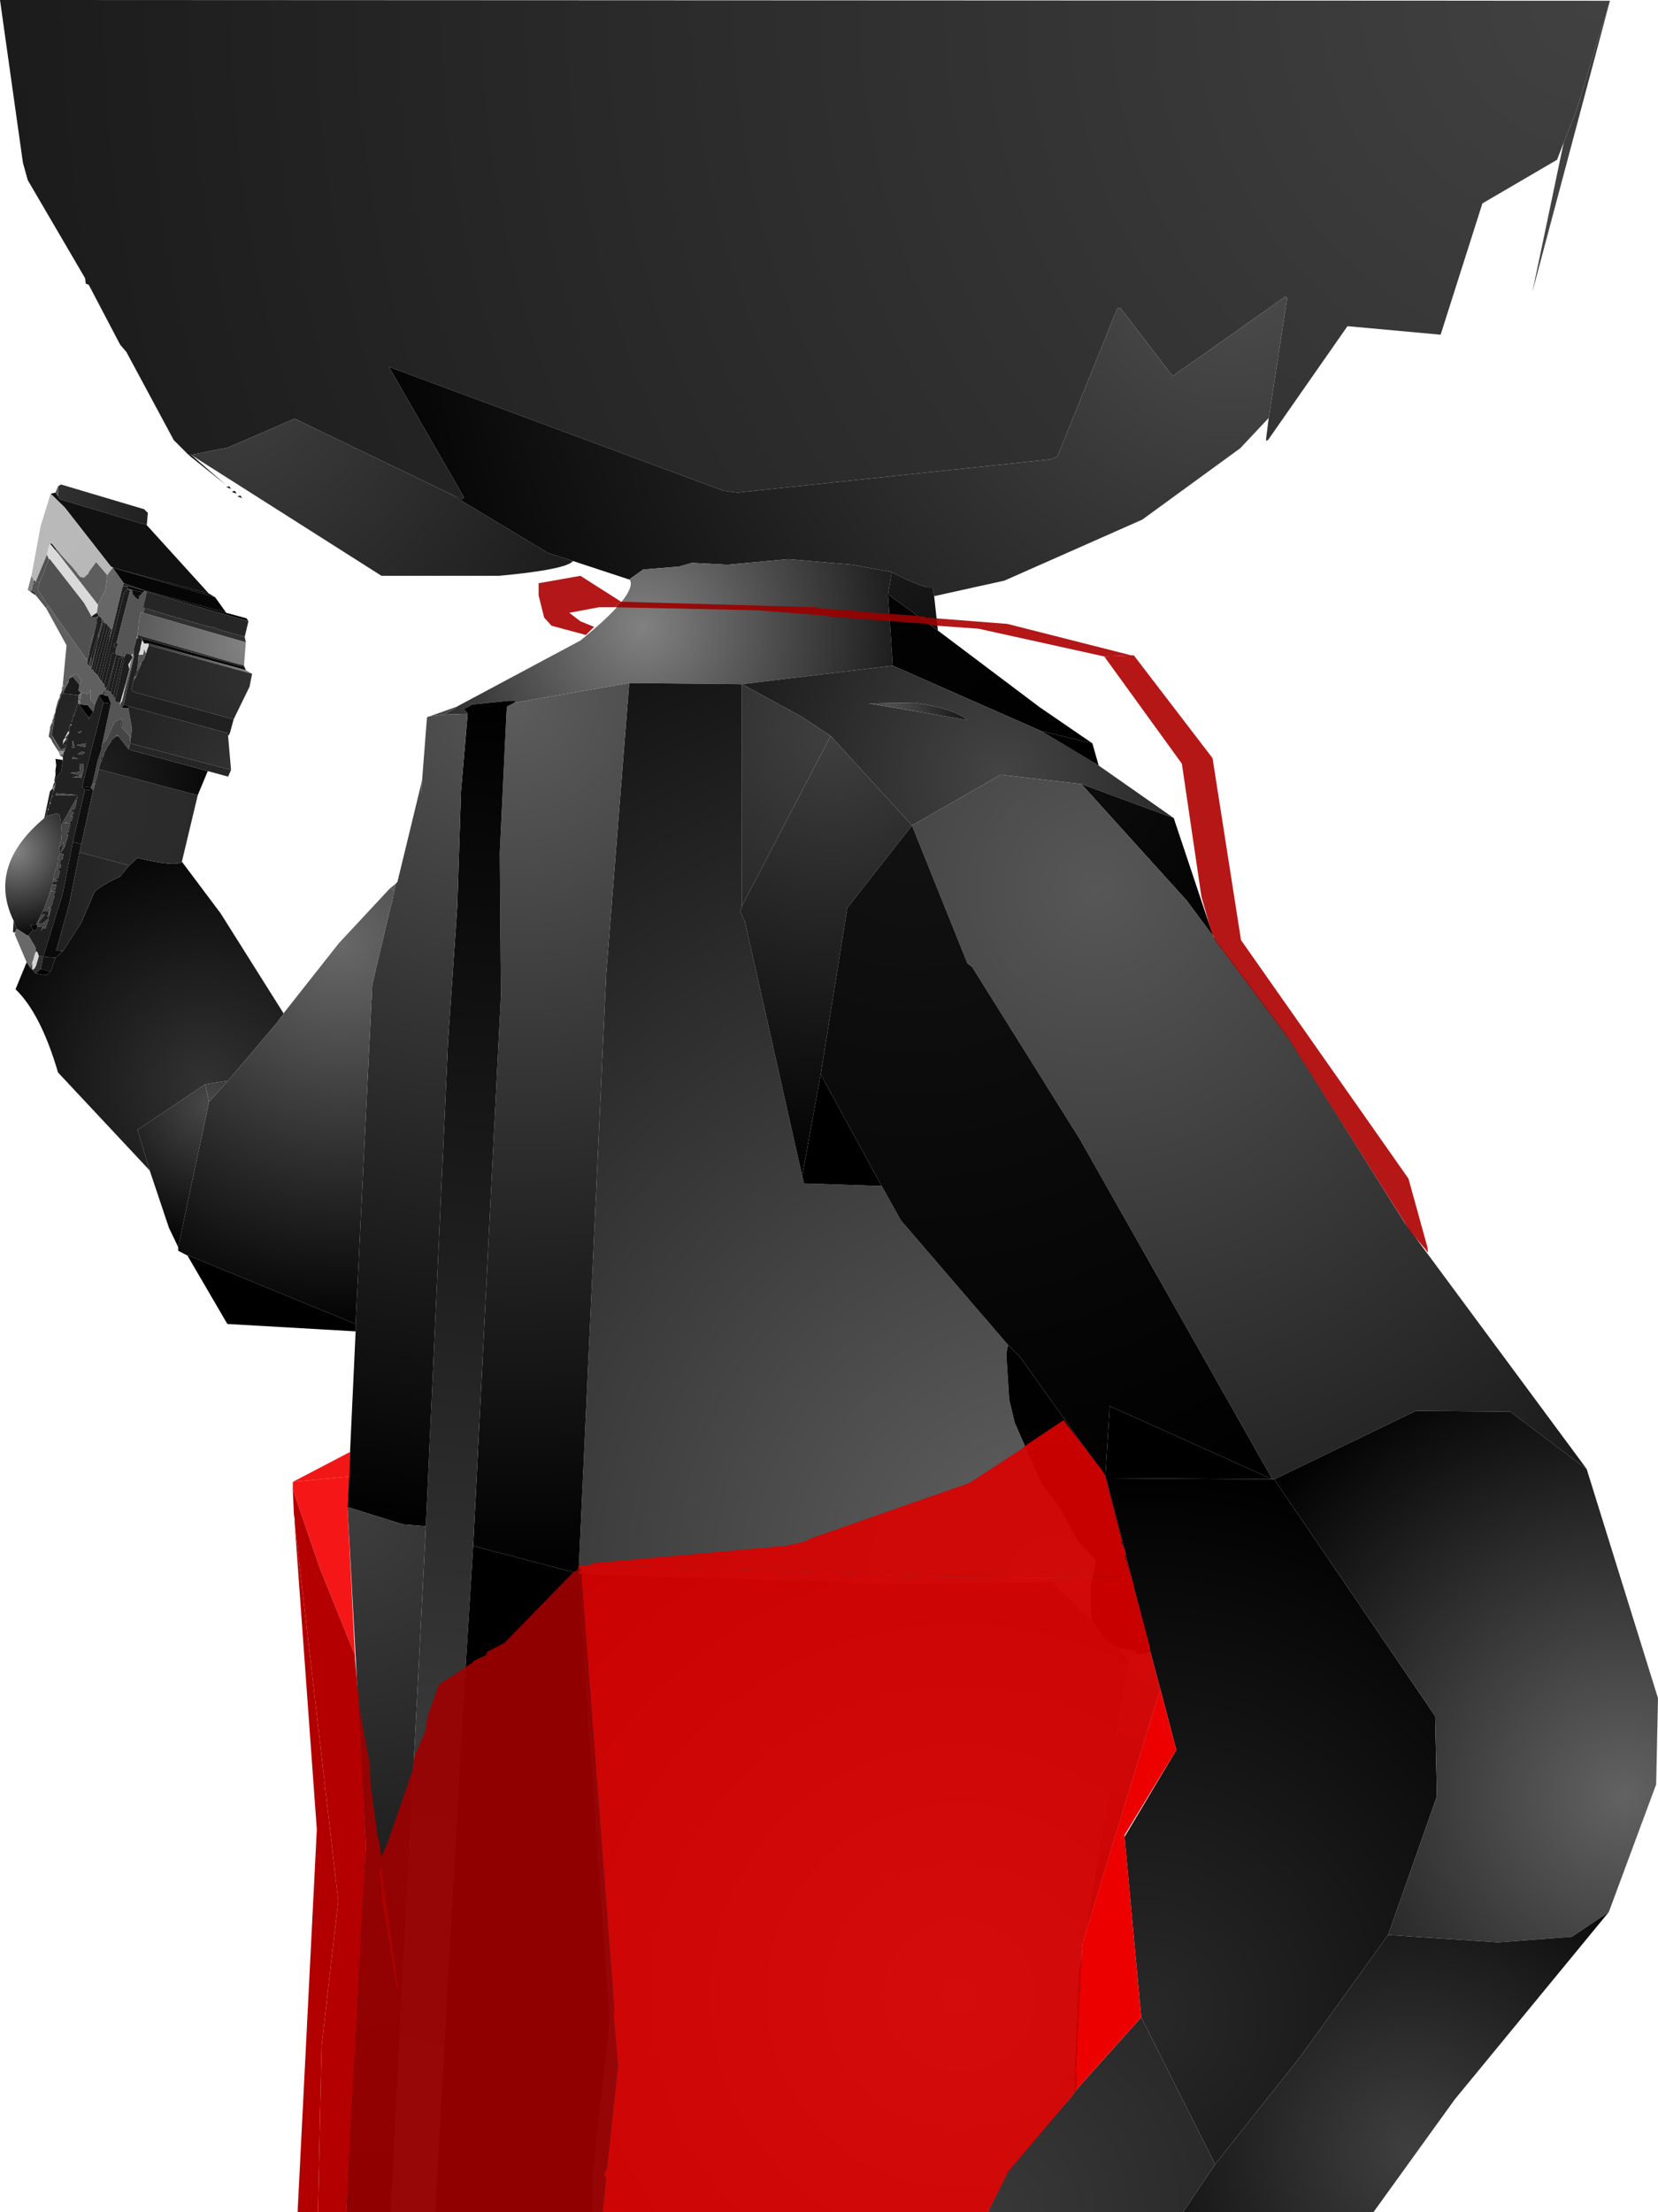 <?xml version="1.0" encoding="UTF-8" standalone="no"?>
<svg xmlns:xlink="http://www.w3.org/1999/xlink" height="299.1px" width="224.25px" xmlns="http://www.w3.org/2000/svg">
  <g transform="matrix(1.0, 0.0, 0.0, 1.0, 365.5, 300.0)">
    <path d="M-154.0 -280.75 L-154.9 -278.4 -165.0 -272.5 -170.65 -254.75 -183.25 -255.9 -194.0 -240.5 -194.25 -240.4 -194.25 -240.75 -193.9 -243.5 -191.4 -259.75 -191.65 -259.9 -206.9 -249.15 -214.0 -258.4 -214.4 -258.25 -222.5 -238.25 -223.4 -237.9 -265.75 -233.4 -267.65 -233.65 -312.9 -250.4 -302.75 -232.75 -303.0 -232.5 -304.65 -233.25 -325.65 -243.4 -334.65 -239.5 -339.65 -238.5 -340.0 -238.5 -342.0 -240.5 -348.4 -252.4 -349.25 -253.4 -353.5 -261.5 -353.9 -261.65 -354.0 -262.4 -361.75 -275.65 -362.4 -278.0 -365.5 -300.0 -147.75 -299.9 -152.25 -285.15 -154.0 -280.75" fill="url(#gradient0)" fill-rule="evenodd" stroke="none"/>
    <path d="M-154.0 -280.75 L-152.25 -285.15 -147.75 -299.9 -158.25 -260.5 -154.0 -280.75" fill="url(#gradient1)" fill-rule="evenodd" stroke="none"/>
    <path d="M-340.0 -238.5 L-339.65 -238.5 -334.9 -234.4 -340.0 -238.5 M-333.0 -233.0 L-332.75 -232.65 -333.4 -232.9 -333.0 -233.0 M-333.5 -233.25 L-334.15 -233.5 -333.75 -233.65 -333.5 -233.25 M-334.5 -234.25 L-334.25 -233.9 -334.9 -234.15 -334.5 -234.25" fill="url(#gradient2)" fill-rule="evenodd" stroke="none"/>
    <path d="M-339.65 -238.5 L-334.65 -239.5 -325.65 -243.4 -304.65 -233.25 -291.4 -225.25 -288.0 -224.15 Q-288.9 -223.0 -298.0 -222.15 L-313.9 -222.15 -339.65 -238.5" fill="url(#gradient3)" fill-rule="evenodd" stroke="none"/>
    <path d="M-304.65 -233.25 L-303.0 -232.5 -302.75 -232.75 -312.9 -250.4 -267.65 -233.65 -265.75 -233.4 -223.4 -237.9 -222.5 -238.25 -214.4 -258.25 -214.0 -258.4 -206.9 -249.15 -191.65 -259.9 -191.4 -259.75 -193.9 -243.5 -197.75 -239.4 -211.0 -229.75 -229.65 -221.5 -239.15 -219.4 -239.4 -220.65 Q-240.25 -220.25 -244.9 -222.65 L-250.15 -223.65 -258.9 -224.4 -267.15 -223.65 -271.9 -223.9 -273.65 -223.4 -278.5 -223.0 -280.4 -221.65 -288.0 -224.15 -291.4 -225.25 -304.65 -233.25" fill="url(#gradient4)" fill-rule="evenodd" stroke="none"/>
    <path d="M-357.15 -197.75 L-357.25 -197.75 -357.4 -197.9 -356.9 -198.15 -356.9 -197.9 -357.15 -197.75 M-358.5 -202.25 L-358.4 -202.4 -358.25 -202.15 -358.5 -202.25 M-359.25 -217.75 L-360.65 -219.5 -360.9 -220.0 -361.0 -220.15 -361.25 -220.25 -361.15 -220.5 -361.15 -220.9 -361.0 -221.0 -360.65 -221.4 -360.15 -221.25 -360.4 -220.25 -359.0 -218.15 -359.25 -217.75 M-358.0 -233.4 L-357.65 -234.25 -357.65 -232.9 -358.0 -233.4 M-350.9 -206.65 L-350.5 -206.4 -350.5 -206.25 -350.15 -205.9 -349.9 -205.5 -349.9 -205.15 -349.25 -205.0 -349.25 -204.65 -349.25 -204.5 -349.0 -204.25 -348.15 -204.25 -347.65 -201.5 -347.9 -199.5 -348.0 -200.5 -348.9 -201.5 -349.0 -201.65 -349.0 -202.9 -350.0 -202.4 -351.15 -199.9 -351.65 -199.5 -350.5 -204.9 -350.9 -205.9 -351.4 -206.0 -351.25 -206.75 -350.9 -206.65 M-356.15 -208.25 L-356.0 -208.5 -355.15 -208.9 -354.5 -208.0 -354.75 -207.4 -355.65 -208.5 -356.15 -208.25 M-354.5 -206.15 L-354.4 -206.4 -353.65 -206.15 -353.25 -206.75 -353.25 -205.4 -352.65 -204.75 -352.9 -203.75 -353.65 -204.65 -354.65 -204.75 -354.65 -205.4 -354.5 -206.15 M-356.75 -207.15 L-356.4 -207.5 -356.4 -207.75 -356.25 -207.75 -356.4 -207.5 -357.0 -206.25 -356.9 -206.75 -356.75 -207.15 M-358.5 -200.65 L-357.25 -198.65 -356.65 -198.9 -356.75 -198.5 -357.4 -198.4 -358.5 -200.65 M-353.25 -193.5 L-353.0 -194.0 -352.65 -194.0 -352.9 -193.15 -353.25 -193.5 M-349.5 -200.5 L-349.9 -200.4 -349.65 -200.65 -349.5 -200.5" fill="url(#gradient5)" fill-rule="evenodd" stroke="none"/>
    <path d="M-357.65 -234.25 L-357.25 -234.5 -346.0 -231.15 -345.5 -230.65 -345.65 -229.0 -346.0 -229.15 -346.15 -229.15 -357.4 -232.5 -357.65 -232.9 -357.65 -234.25" fill="url(#gradient6)" fill-rule="evenodd" stroke="none"/>
    <path d="M-358.65 -233.25 L-358.0 -233.4 -357.65 -232.9 -357.4 -232.5 -346.15 -229.15 -346.0 -229.15 -345.65 -229.0 -337.25 -219.75 -349.9 -223.15 -350.15 -223.25 -350.5 -223.4 -356.75 -231.4 -358.65 -233.25" fill="url(#gradient7)" fill-rule="evenodd" stroke="none"/>
    <path d="M-361.25 -222.15 L-360.0 -228.9 -358.65 -233.25 -356.75 -231.4 -350.5 -223.4 -350.15 -223.25 -350.25 -223.25 -351.0 -222.25 -352.5 -224.0 -353.5 -222.65 -353.5 -222.5 -354.15 -221.9 -354.65 -222.0 -355.0 -222.4 -355.15 -222.65 -355.25 -222.75 -355.65 -223.25 -357.25 -225.0 -357.75 -225.65 -357.9 -225.65 -357.9 -225.75 -358.5 -226.5 -358.75 -226.5 -358.75 -226.4 -358.9 -226.15 -359.15 -225.0 -360.65 -221.4 -360.9 -221.5 -361.25 -222.15" fill="url(#gradient8)" fill-rule="evenodd" stroke="none"/>
    <path d="M-361.4 -220.0 L-361.75 -220.25 -361.25 -222.15 -361.0 -221.65 -360.9 -221.5 -361.0 -221.0 -361.15 -220.9 -361.15 -220.5 -361.25 -220.25 -361.4 -220.0" fill="url(#gradient9)" fill-rule="evenodd" stroke="none"/>
    <path d="M-361.25 -220.25 L-361.0 -220.15 -360.9 -220.0 -361.4 -220.0 -361.25 -220.25" fill="url(#gradient10)" fill-rule="evenodd" stroke="none"/>
    <path d="M-360.9 -221.5 L-360.65 -221.4 -361.0 -221.0 -360.9 -221.5" fill="url(#gradient11)" fill-rule="evenodd" stroke="none"/>
    <path d="M-360.9 -221.5 L-361.0 -221.65 -361.25 -222.15 -360.9 -221.5" fill="url(#gradient12)" fill-rule="evenodd" stroke="none"/>
    <path d="M-358.75 -226.5 L-358.5 -226.5 -357.9 -225.75 -357.9 -225.65 -357.5 -225.0 -358.75 -226.5" fill="url(#gradient13)" fill-rule="evenodd" stroke="none"/>
    <path d="M-358.9 -224.4 L-359.15 -225.0 -358.9 -226.15 -358.75 -226.4 -358.75 -226.5 -357.5 -225.0 -352.25 -218.25 -352.25 -218.15 -352.4 -217.15 -353.15 -216.65 -353.25 -216.9 -354.15 -218.5 -358.75 -224.4 -358.9 -224.4" fill="url(#gradient14)" fill-rule="evenodd" stroke="none"/>
    <path d="M-360.15 -221.25 L-360.65 -221.4 -359.15 -225.0 -358.9 -224.4 -360.15 -221.25" fill="url(#gradient15)" fill-rule="evenodd" stroke="none"/>
    <path d="M-360.15 -221.25 L-358.9 -224.4 -358.75 -224.4 -354.15 -218.5 -353.25 -216.9 -353.15 -216.65 -352.75 -216.4 -352.75 -216.5 -352.25 -216.65 -352.25 -216.5 -352.4 -216.4 -352.4 -215.9 -352.5 -215.5 -352.5 -215.4 -352.75 -214.5 -352.75 -214.4 -353.0 -213.9 -353.4 -212.4 -353.4 -211.9 -353.4 -211.75 -353.5 -211.25 -353.65 -210.9 -353.9 -211.0 -354.15 -211.25 -354.25 -211.5 -359.0 -218.15 -360.4 -220.25 -360.15 -221.25" fill="url(#gradient16)" fill-rule="evenodd" stroke="none"/>
    <path d="M-357.9 -225.65 L-357.75 -225.65 -357.25 -225.0 -355.65 -223.25 -355.25 -222.75 -355.15 -222.65 -355.0 -222.4 -354.65 -222.0 -354.15 -221.9 -353.5 -222.5 -353.5 -222.65 -352.5 -224.0 -351.0 -222.25 -351.25 -220.25 -352.25 -218.25 -357.5 -225.0 -357.9 -225.65" fill="url(#gradient17)" fill-rule="evenodd" stroke="none"/>
    <path d="M-353.15 -216.65 L-352.4 -217.15 -352.15 -216.75 -352.25 -216.65 -352.75 -216.5 -353.15 -216.65" fill="url(#gradient18)" fill-rule="evenodd" stroke="none"/>
    <path d="M-351.0 -222.25 L-350.25 -223.25 -348.75 -221.15 -348.9 -220.75 -350.25 -215.15 -350.5 -214.9 -350.65 -215.15 -350.9 -215.4 -351.15 -215.75 -351.25 -215.75 -351.5 -216.0 -351.5 -216.15 -351.75 -216.4 -352.15 -216.75 -352.4 -217.15 -352.25 -218.15 -352.25 -218.25 -351.25 -220.25 -351.0 -222.25" fill="url(#gradient19)" fill-rule="evenodd" stroke="none"/>
    <path d="M-336.4 -219.25 L-334.9 -217.15 -335.15 -217.25 -345.9 -220.15 -348.75 -221.15 -350.25 -223.25 -350.15 -223.25 -349.9 -223.15 -336.4 -219.25" fill="url(#gradient20)" fill-rule="evenodd" stroke="none"/>
    <path d="M-337.25 -219.75 L-336.4 -219.25 -349.9 -223.15 -337.25 -219.75" fill="url(#gradient21)" fill-rule="evenodd" stroke="none"/>
    <path d="M-303.65 -204.5 L-287.0 -213.4 Q-279.5 -219.5 -280.25 -221.5 L-280.4 -221.65 -278.5 -223.0 -273.65 -223.4 -271.9 -223.9 -267.15 -223.65 -258.9 -224.4 -250.15 -223.65 -244.9 -222.65 -245.4 -219.65 -244.75 -210.0 -265.15 -207.5 -280.4 -207.65 -295.9 -205.0 -295.75 -205.25 -296.75 -205.25 -301.65 -204.75 -302.75 -204.15 -302.25 -203.5 -305.4 -203.4 -303.9 -204.25 -303.9 -204.4 -303.65 -204.4 -303.65 -204.5" fill="url(#gradient22)" fill-rule="evenodd" stroke="none"/>
    <path d="M-239.15 -219.4 L-238.65 -214.75 -245.4 -219.65 -244.9 -222.65 Q-240.25 -220.25 -239.4 -220.65 L-239.15 -219.4" fill="url(#gradient23)" fill-rule="evenodd" stroke="none"/>
    <path d="M-238.65 -214.75 L-224.9 -204.4 -217.75 -199.5 -224.65 -201.15 -244.75 -210.0 -245.4 -219.65 -238.65 -214.75" fill="url(#gradient24)" fill-rule="evenodd" stroke="none"/>
    <path d="M-216.9 -196.5 L-206.75 -189.4 -219.25 -194.0 -230.15 -195.25 -242.15 -188.4 -253.15 -200.5 -257.15 -203.15 -265.15 -207.5 -244.75 -210.0 -224.65 -201.15 -216.9 -196.5 M-241.75 -205.0 L-248.0 -204.9 -234.65 -202.65 Q-236.65 -204.25 -241.75 -205.0" fill="url(#gradient25)" fill-rule="evenodd" stroke="none"/>
    <path d="M-265.15 -177.5 L-265.4 -176.75 -264.75 -175.4 -257.0 -141.0 -256.75 -140.0 -246.25 -139.65 -243.65 -135.0 -229.15 -118.15 -229.4 -117.0 -229.0 -110.75 -228.25 -107.65 -224.65 -99.4 -222.25 -96.25 -219.75 -91.65 -217.25 -89.0 -218.0 -85.5 -217.9 -81.0 -223.15 -86.15 -242.75 -85.9 -287.25 -87.25 -283.5 -168.5 -280.4 -207.65 -265.15 -207.5 -265.15 -177.5 M-214.15 -77.15 L-211.75 -76.75 -211.9 -76.5 -212.5 -75.9 -212.75 -75.65 -214.15 -77.15" fill="url(#gradient26)" fill-rule="evenodd" stroke="none"/>
    <path d="M-295.9 -205.0 L-280.4 -207.65 -283.5 -168.5 -287.25 -87.25 -301.5 -91.0 -297.75 -165.4 -297.9 -184.75 -297.0 -203.65 -296.9 -204.5 -295.9 -205.0" fill="url(#gradient27)" fill-rule="evenodd" stroke="none"/>
    <path d="M-306.65 -0.9 L-312.65 -0.9 -307.9 -93.65 -304.9 -159.25 -303.65 -177.5 -303.15 -193.0 -302.25 -203.5 -302.75 -204.15 -301.65 -204.75 -296.75 -205.25 -295.75 -205.25 -295.9 -205.0 -296.9 -204.5 -297.0 -203.65 -297.9 -184.75 -297.75 -165.4 -301.5 -91.0 -302.65 -72.65 -302.75 -71.9 -302.75 -70.25 -302.9 -69.5 -306.65 -0.9" fill="url(#gradient28)" fill-rule="evenodd" stroke="none"/>
    <path d="M-318.5 -96.25 L-317.4 -120.0 -317.4 -121.0 -315.15 -166.9 -312.65 -177.5 -312.5 -177.9 -312.15 -179.65 -312.0 -180.5 -311.75 -180.75 -308.5 -194.15 -308.5 -192.65 -308.4 -194.65 -307.75 -203.0 -307.5 -203.15 -307.4 -203.15 -305.4 -203.4 -302.25 -203.5 -303.15 -193.0 -303.65 -177.5 -304.9 -159.25 -307.9 -93.65 -311.0 -93.9 -318.5 -96.25" fill="url(#gradient29)" fill-rule="evenodd" stroke="none"/>
    <path d="M-307.4 -203.15 L-303.9 -204.4 -303.65 -204.5 -303.65 -204.4 -303.9 -204.4 -303.9 -204.25 -305.4 -203.4 -307.4 -203.15" fill="url(#gradient30)" fill-rule="evenodd" stroke="none"/>
    <path d="M-345.9 -220.15 L-348.25 -220.75 -348.9 -220.75 -348.75 -221.15 -345.9 -220.15" fill="url(#gradient31)" fill-rule="evenodd" stroke="none"/>
    <path d="M-348.25 -220.75 L-348.25 -220.4 -348.75 -219.75 -351.75 -207.9 -352.0 -208.15 -350.9 -212.75 -350.9 -212.9 -350.75 -213.25 -350.75 -213.4 -350.25 -215.15 -348.9 -220.75 -348.25 -220.75" fill="url(#gradient32)" fill-rule="evenodd" stroke="none"/>
    <path d="M-350.25 -215.15 L-350.75 -213.4 -350.5 -214.9 -350.25 -215.15" fill="url(#gradient33)" fill-rule="evenodd" stroke="none"/>
    <path d="M-350.75 -213.4 L-350.75 -213.25 -350.9 -212.9 -350.9 -212.75 -352.0 -208.15 -352.25 -208.65 -350.65 -215.15 -350.5 -214.9 -350.75 -213.4" fill="url(#gradient34)" fill-rule="evenodd" stroke="none"/>
    <path d="M-352.65 -209.0 L-350.9 -215.4 -350.65 -215.15 -352.25 -208.65 -352.5 -208.9 -352.65 -209.0" fill="url(#gradient35)" fill-rule="evenodd" stroke="none"/>
    <path d="M-351.25 -215.75 L-351.15 -215.75 -350.9 -215.4 -352.65 -209.0 -352.9 -209.25 -352.9 -209.4 -351.25 -215.65 -351.25 -215.75" fill="url(#gradient36)" fill-rule="evenodd" stroke="none"/>
    <path d="M-351.25 -215.75 L-351.25 -215.65 -351.5 -216.0 -351.25 -215.75" fill="url(#gradient37)" fill-rule="evenodd" stroke="none"/>
    <path d="M-352.15 -214.4 L-352.15 -214.5 -352.0 -214.9 -351.75 -215.9 -351.75 -216.4 -351.5 -216.15 -351.5 -216.0 -352.25 -213.4 -353.15 -209.5 -353.25 -209.65 -352.25 -213.4 -352.15 -214.4" fill="url(#gradient38)" fill-rule="evenodd" stroke="none"/>
    <path d="M-352.25 -216.65 L-352.15 -216.75 -351.75 -216.4 -351.75 -215.9 -352.0 -214.9 -352.15 -214.5 -352.15 -214.4 -353.15 -211.25 -353.5 -210.0 -353.75 -210.25 -353.65 -210.5 -353.65 -210.65 -353.65 -210.9 -353.5 -211.25 -353.4 -211.75 -353.4 -211.9 -352.75 -214.4 -352.75 -214.5 -352.5 -215.4 -352.5 -215.5 -352.4 -215.9 -352.4 -216.4 -352.25 -216.5 -352.25 -216.65" fill="url(#gradient39)" fill-rule="evenodd" stroke="none"/>
    <path d="M-348.25 -220.4 L-348.25 -220.75 -345.9 -220.15 -346.15 -219.9 -347.65 -220.25 -348.25 -220.4" fill="url(#gradient40)" fill-rule="evenodd" stroke="none"/>
    <path d="M-351.75 -207.9 L-348.75 -219.75 -348.25 -220.4 -347.9 -220.15 -349.75 -213.0 -350.0 -213.0 -350.15 -212.65 -349.75 -212.4 -349.9 -211.75 -350.4 -211.65 -350.75 -210.15 -350.75 -210.0 -351.4 -207.4 -351.75 -207.9" fill="url(#gradient41)" fill-rule="evenodd" stroke="none"/>
    <path d="M-357.0 -207.5 L-356.5 -212.75 -359.25 -217.75 -359.0 -218.15 -354.25 -211.5 -354.15 -211.25 -353.9 -211.0 -353.65 -210.65 -353.65 -210.5 -353.75 -210.25 -353.5 -210.0 -353.25 -209.65 -353.15 -209.5 -352.9 -209.4 -352.9 -209.25 -352.65 -209.0 -352.5 -208.9 -352.25 -208.65 -352.0 -208.15 -351.75 -207.9 -351.4 -207.4 -351.25 -206.9 -351.65 -206.15 -352.15 -206.0 -352.65 -204.75 -353.25 -205.4 -353.25 -206.75 -353.65 -206.15 -354.4 -206.4 -354.5 -206.15 -354.5 -206.5 -354.65 -206.4 -354.9 -206.65 -354.75 -207.4 -354.5 -208.0 -355.15 -208.9 -356.0 -208.5 -356.15 -208.25 -356.25 -207.75 -356.4 -207.75 -356.4 -207.5 -356.75 -207.15 -357.0 -206.75 -357.15 -207.0 -356.9 -207.25 -357.0 -207.5" fill="url(#gradient42)" fill-rule="evenodd" stroke="none"/>
    <path d="M-348.25 -220.4 L-347.65 -220.25 -347.5 -219.5 -346.75 -218.9 -346.65 -219.4 -346.15 -219.9 -345.9 -220.15 -345.65 -220.0 -346.15 -217.9 -345.9 -217.75 -346.15 -217.15 -346.5 -217.15 -346.5 -216.75 -346.65 -216.5 -346.65 -216.4 -346.9 -214.25 -346.9 -214.15 -347.0 -213.75 -347.15 -213.4 -347.15 -213.15 -347.4 -212.25 -347.4 -211.9 -347.5 -211.5 -347.75 -211.5 -348.4 -211.65 -348.65 -211.25 -348.9 -211.25 -349.75 -211.5 -349.9 -211.75 -349.75 -212.4 -349.5 -213.0 -349.75 -213.0 -347.9 -220.15 -348.25 -220.4 M-346.0 -213.0 L-345.75 -213.0 -346.4 -212.9 -346.0 -213.0 M-353.65 -210.9 L-353.65 -210.65 -353.9 -211.0 -353.65 -210.9 M-346.75 -211.5 L-346.15 -211.5 -346.0 -212.25 -345.75 -211.65 -346.0 -210.9 -346.4 -210.4 -346.5 -210.0 -347.0 -209.25 -347.0 -209.4 -346.9 -209.75 -346.75 -211.5 M-347.0 -208.65 L-347.4 -208.0 -347.25 -208.4 -347.4 -208.4 -347.0 -208.65" fill="url(#gradient43)" fill-rule="evenodd" stroke="none"/>
    <path d="M-349.75 -213.0 L-349.5 -213.0 -349.75 -212.4 -350.15 -212.65 -350.0 -213.0 -349.75 -213.0" fill="url(#gradient44)" fill-rule="evenodd" stroke="none"/>
    <path d="M-360.65 -219.5 L-361.4 -220.0 -360.9 -220.0 -360.65 -219.5" fill="url(#gradient45)" fill-rule="evenodd" stroke="none"/>
    <path d="M-334.9 -217.15 L-332.15 -216.4 -331.9 -216.0 -345.65 -220.0 -345.9 -220.15 -335.15 -217.25 -334.9 -217.15" fill="url(#gradient46)" fill-rule="evenodd" stroke="none"/>
    <path d="M-331.9 -216.0 L-332.4 -213.9 -333.15 -214.15 -333.25 -214.15 -334.65 -214.5 -335.0 -214.65 -335.5 -214.75 -336.25 -215.0 -336.5 -215.15 -336.9 -215.25 -337.25 -215.25 -337.65 -215.4 -338.15 -215.5 -338.5 -215.65 -339.0 -215.75 -339.4 -215.9 -339.9 -216.0 -340.25 -216.15 -340.75 -216.25 -341.15 -216.4 -341.65 -216.5 -342.0 -216.65 -342.5 -216.75 -345.75 -217.75 -345.9 -217.75 -346.15 -217.9 -345.65 -220.0 -331.9 -216.0" fill="url(#gradient47)" fill-rule="evenodd" stroke="none"/>
    <path d="M-332.4 -213.9 L-332.25 -213.15 -346.15 -217.15 -345.9 -217.75 -345.75 -217.75 -342.5 -216.75 -342.0 -216.65 -341.65 -216.5 -341.15 -216.4 -340.75 -216.25 -340.25 -216.15 -339.9 -216.0 -339.4 -215.9 -339.0 -215.75 -338.5 -215.65 -338.15 -215.5 -337.65 -215.4 -337.25 -215.25 -336.9 -215.25 -336.5 -215.15 -336.25 -215.0 -335.5 -214.75 -335.0 -214.65 -334.65 -214.5 -333.25 -214.15 -333.15 -214.15 -332.4 -213.9" fill="url(#gradient48)" fill-rule="evenodd" stroke="none"/>
    <path d="M-332.25 -213.15 L-332.5 -210.0 -346.9 -214.15 -346.9 -214.25 -346.65 -216.4 -346.65 -216.5 -346.5 -216.75 -346.5 -217.15 -346.15 -217.15 -332.25 -213.15" fill="url(#gradient49)" fill-rule="evenodd" stroke="none"/>
    <path d="M-347.75 -211.5 L-347.5 -211.5 -347.65 -211.25 -347.75 -211.5 M-347.0 -213.75 L-346.9 -214.15 -346.9 -213.75 -347.0 -213.75 M-349.25 -204.65 L-349.25 -205.0 -348.45 -207.8 -348.75 -206.25 -348.75 -206.15 -349.0 -205.15 -349.15 -205.0 -349.25 -204.65 M-347.65 -211.0 L-347.9 -210.25 -348.0 -209.5 -348.15 -210.15 -347.65 -211.0" fill="url(#gradient50)" fill-rule="evenodd" stroke="none"/>
    <path d="M-347.5 -211.5 L-347.4 -211.9 -347.4 -211.25 -347.5 -211.5 M-347.15 -213.4 L-347.0 -213.75 -346.9 -213.75 -347.15 -213.4 M-349.0 -204.25 L-349.25 -204.5 -349.25 -204.65 -349.15 -205.0 -349.0 -205.15 -348.75 -206.15 -348.75 -206.25 -347.4 -211.25 -348.75 -204.75 -349.0 -204.25" fill="url(#gradient51)" fill-rule="evenodd" stroke="none"/>
    <path d="M-346.9 -213.75 L-346.9 -214.15 -332.5 -210.0 -342.8 -212.7 -346.25 -213.65 -346.9 -213.75" fill="url(#gradient52)" fill-rule="evenodd" stroke="none"/>
    <path d="M-347.65 -220.25 L-346.15 -219.9 -346.65 -219.4 -347.5 -219.5 -347.65 -220.25" fill="url(#gradient53)" fill-rule="evenodd" stroke="none"/>
    <path d="M-346.65 -219.4 L-346.75 -218.9 -347.5 -219.5 -346.65 -219.4" fill="url(#gradient54)" fill-rule="evenodd" stroke="none"/>
    <path d="M-357.4 -197.9 L-357.65 -198.5 -357.4 -198.4 -356.75 -198.5 -356.9 -198.25 -356.9 -198.15 -357.4 -197.9 M-358.9 -200.5 L-358.75 -201.65 -358.65 -201.65 -358.9 -200.5 M-357.15 -206.65 L-357.15 -207.0 -357.0 -207.5 -356.9 -207.25 -357.15 -207.0 -357.0 -206.75 -357.15 -206.65" fill="url(#gradient55)" fill-rule="evenodd" stroke="none"/>
    <path d="M-358.0 -203.75 L-358.0 -204.0 -357.65 -205.25 -357.4 -205.75 -357.4 -206.0 -357.15 -206.5 -357.15 -206.65 -357.0 -206.75 -356.9 -206.75 -357.0 -206.25 -357.15 -206.15 -358.0 -203.75" fill="url(#gradient56)" fill-rule="evenodd" stroke="none"/>
    <path d="M-353.15 -216.65 L-352.75 -216.5 -352.75 -216.4 -353.15 -216.65" fill="url(#gradient57)" fill-rule="evenodd" stroke="none"/>
    <path d="M-352.75 -214.4 L-353.4 -211.9 -353.4 -212.4 -353.0 -213.9 -352.75 -214.4" fill="url(#gradient58)" fill-rule="evenodd" stroke="none"/>
    <path d="M-353.15 -211.25 L-352.15 -214.4 -352.25 -213.4 -353.25 -209.65 -353.15 -211.25" fill="url(#gradient59)" fill-rule="evenodd" stroke="none"/>
    <path d="M-353.5 -210.0 L-353.15 -211.25 -353.25 -209.65 -353.5 -210.0" fill="url(#gradient60)" fill-rule="evenodd" stroke="none"/>
    <path d="M-351.25 -215.65 L-352.9 -209.4 -353.15 -209.5 -352.25 -213.4 -351.5 -216.0 -351.25 -215.65" fill="url(#gradient61)" fill-rule="evenodd" stroke="none"/>
    <path d="M-333.9 -202.75 L-334.4 -200.9 -334.75 -200.9 -348.0 -204.5 -348.75 -204.75 -347.4 -211.25 -347.4 -211.9 -347.4 -212.25 -347.15 -213.15 -347.15 -213.4 -346.9 -213.75 -346.25 -213.65 -346.25 -213.5 -346.4 -212.9 -346.5 -212.5 -346.5 -212.25 -346.75 -211.5 -346.9 -209.75 -347.0 -209.4 -347.0 -209.25 -347.25 -208.65 -347.4 -208.4 -347.4 -208.0 -347.5 -207.9 -347.5 -207.65 -347.75 -206.65 -347.25 -206.4 -333.9 -202.75" fill="url(#gradient62)" fill-rule="evenodd" stroke="none"/>
    <path d="M-332.4 -209.75 L-332.25 -209.4 -345.4 -213.0 -345.75 -213.0 -346.0 -213.0 -346.15 -213.25 -346.25 -213.5 -346.25 -213.65 -342.8 -212.7 -332.4 -209.75" fill="url(#gradient63)" fill-rule="evenodd" stroke="none"/>
    <path d="M-346.25 -213.5 L-346.15 -213.25 -346.0 -213.0 -346.4 -212.9 -345.75 -213.0 -345.4 -213.0 -345.4 -212.75 -345.4 -212.65 -345.65 -212.0 -345.65 -211.9 -345.75 -211.65 -346.0 -212.25 -346.15 -211.5 -346.75 -211.5 -346.5 -212.25 -346.5 -212.5 -346.4 -212.9 -346.25 -213.5 M-346.4 -210.4 L-346.4 -210.25 -346.5 -210.0 -346.4 -210.4" fill="url(#gradient64)" fill-rule="evenodd" stroke="none"/>
    <path d="M-332.25 -209.4 L-331.4 -208.9 -345.4 -212.75 -345.4 -213.0 -332.25 -209.4 M-346.5 -210.0 L-347.0 -208.75 -347.0 -208.65 -347.4 -208.4 -347.25 -208.4 -347.4 -208.0 -347.4 -208.4 -347.25 -208.65 -347.0 -209.25 -346.5 -210.0" fill="url(#gradient65)" fill-rule="evenodd" stroke="none"/>
    <path d="M-331.4 -208.9 L-331.75 -207.15 -333.9 -202.75 -347.25 -206.4 -347.75 -206.65 -347.5 -207.65 -347.5 -207.9 -347.4 -208.0 -347.0 -208.65 -347.0 -208.75 -346.5 -210.0 -346.4 -210.25 -346.4 -210.4 -346.0 -210.9 -345.75 -211.65 -345.65 -211.9 -345.65 -212.0 -345.4 -212.65 -345.4 -212.75 -331.4 -208.9" fill="url(#gradient66)" fill-rule="evenodd" stroke="none"/>
    <path d="M-348.65 -211.25 L-348.4 -211.65 -347.75 -211.5 -347.65 -211.25 -347.65 -211.0 -348.15 -210.15 -348.0 -209.5 -348.45 -207.8 -349.25 -205.0 -349.9 -205.15 -349.9 -205.5 -348.65 -211.25" fill="url(#gradient67)" fill-rule="evenodd" stroke="none"/>
    <path d="M-348.9 -211.25 L-348.65 -211.25 -349.9 -205.5 -350.15 -205.9 -350.15 -206.0 -348.9 -211.15 -348.9 -211.25" fill="url(#gradient68)" fill-rule="evenodd" stroke="none"/>
    <path d="M-349.75 -211.5 L-348.9 -211.25 -348.9 -211.15 -349.4 -211.0 -350.5 -206.4 -350.9 -206.65 -349.75 -211.5" fill="url(#gradient69)" fill-rule="evenodd" stroke="none"/>
    <path d="M-349.9 -211.75 L-349.75 -211.5 -351.0 -207.15 -351.25 -206.9 -351.4 -207.4 -350.75 -210.0 -350.75 -210.15 -350.4 -211.65 -349.9 -211.75" fill="url(#gradient70)" fill-rule="evenodd" stroke="none"/>
    <path d="M-347.5 -211.5 L-347.4 -211.25 -348.75 -206.25 -348.45 -207.8 -348.0 -209.5 -347.9 -210.25 -347.65 -211.0 -347.65 -211.25 -347.5 -211.5" fill="url(#gradient71)" fill-rule="evenodd" stroke="none"/>
    <path d="M-350.5 -206.4 L-349.4 -211.0 -348.9 -211.15 -350.15 -206.0 -350.15 -205.9 -350.5 -206.25 -350.5 -206.4" fill="url(#gradient72)" fill-rule="evenodd" stroke="none"/>
    <path d="M-351.0 -207.15 L-349.75 -211.5 -350.9 -206.65 -351.25 -206.75 -351.0 -207.15" fill="url(#gradient73)" fill-rule="evenodd" stroke="none"/>
    <path d="M-351.25 -206.9 L-351.0 -207.15 -351.25 -206.75 -351.25 -206.9" fill="url(#gradient74)" fill-rule="evenodd" stroke="none"/>
    <path d="M-332.5 -210.0 L-332.4 -209.75 -342.8 -212.7 -332.5 -210.0" fill="url(#gradient75)" fill-rule="evenodd" stroke="none"/>
    <path d="M-354.75 -207.4 L-354.9 -206.65 -354.65 -206.4 -354.65 -206.25 -354.9 -206.0 -357.0 -206.25 -356.4 -207.5 -356.25 -207.75 -356.15 -208.25 -355.65 -208.5 -354.75 -207.4" fill="url(#gradient76)" fill-rule="evenodd" stroke="none"/>
    <path d="M-357.0 -206.75 L-356.75 -207.15 -356.9 -206.75 -357.0 -206.75" fill="url(#gradient77)" fill-rule="evenodd" stroke="none"/>
    <path d="M-351.65 -206.15 L-351.25 -206.9 -351.25 -206.75 -351.4 -206.0 -351.65 -206.15" fill="url(#gradient78)" fill-rule="evenodd" stroke="none"/>
    <path d="M-352.15 -206.0 L-351.65 -206.15 -351.4 -206.0 -350.9 -205.9 -350.5 -204.9 -351.5 -205.0 -352.15 -206.0" fill="url(#gradient79)" fill-rule="evenodd" stroke="none"/>
    <path d="M-354.65 -206.4 L-354.5 -206.5 -354.5 -206.15 -354.65 -206.25 -354.65 -206.4" fill="url(#gradient80)" fill-rule="evenodd" stroke="none"/>
    <path d="M-357.0 -197.25 L-357.0 -197.65 -357.15 -197.75 -356.9 -197.9 -356.9 -198.15 -356.9 -198.25 -356.75 -198.5 -356.65 -198.9 -356.5 -199.15 -356.65 -199.25 -356.4 -200.0 -356.4 -200.15 -356.15 -200.9 -356.15 -201.0 -356.15 -201.25 -356.15 -201.75 -356.0 -201.9 -355.75 -202.0 -355.9 -202.15 -355.9 -202.4 -355.65 -202.5 -355.75 -202.5 -355.65 -202.75 -355.65 -203.0 -355.5 -203.25 -355.4 -203.5 -355.4 -203.65 -355.25 -203.9 -355.15 -204.4 -355.15 -204.5 -355.0 -204.65 -355.0 -204.9 -354.9 -204.9 -353.65 -203.15 -353.5 -202.75 -353.4 -203.0 -352.9 -203.75 -352.65 -204.75 -352.15 -206.0 -351.5 -205.0 -354.4 -193.65 -354.0 -193.25 -355.65 -186.15 -357.0 -179.25 -359.65 -170.65 -360.25 -170.75 -360.5 -171.4 -360.75 -171.15 -360.65 -171.5 -360.65 -171.65 -360.75 -172.0 -361.65 -173.5 -361.75 -173.5 -361.0 -174.25 -360.65 -174.15 -360.4 -174.75 -359.65 -174.65 -360.0 -174.15 -359.5 -174.65 -359.4 -174.4 -359.25 -174.75 -359.15 -175.15 -359.0 -175.5 -359.0 -175.75 -358.65 -176.9 -358.65 -177.25 -359.0 -177.25 -358.65 -177.4 -358.4 -177.75 -358.4 -178.15 -358.15 -178.75 -358.25 -179.0 -358.0 -179.5 -358.65 -179.5 -358.0 -179.75 -357.9 -180.4 -358.4 -180.4 -358.4 -180.75 -357.65 -180.9 -358.25 -181.15 -357.65 -181.25 -357.4 -182.25 -357.75 -182.5 -357.25 -182.75 -357.4 -183.65 -357.0 -183.9 -357.0 -184.15 -356.9 -184.5 -357.4 -184.65 -357.4 -184.9 -357.5 -185.4 -356.9 -186.15 -357.25 -184.75 -356.75 -185.5 -356.25 -187.15 -356.65 -187.4 -356.25 -187.5 -356.0 -188.4 -356.0 -188.75 -356.9 -188.75 -356.0 -188.9 -355.75 -189.15 -355.65 -189.65 -356.0 -189.65 -355.75 -189.75 -355.5 -190.15 -356.1 -190.4 -357.25 -188.4 -357.25 -189.0 -357.5 -189.9 -357.9 -190.0 -359.25 -189.65 -359.15 -189.9 -359.15 -190.15 -359.0 -190.4 -359.0 -190.5 -358.9 -190.65 -359.0 -190.65 -358.9 -190.9 -358.9 -191.0 -358.75 -191.25 -358.65 -191.5 -358.75 -191.5 -358.65 -191.75 -358.65 -191.9 -358.5 -192.15 -358.4 -192.4 -358.4 -192.9 -358.25 -193.0 -358.0 -194.0 -358.15 -194.5 -358.1 -194.55 -357.25 -195.65 -357.0 -197.25 M-354.0 -198.25 L-354.5 -198.4 -355.0 -198.0 -354.4 -198.0 -354.0 -198.25 M-353.9 -199.5 L-355.15 -199.25 -354.0 -199.0 -353.9 -199.5 M-354.25 -195.65 L-354.25 -196.75 -354.75 -196.75 -354.65 -195.65 -356.0 -195.5 -354.5 -195.15 -355.75 -194.9 -354.5 -194.9 -354.5 -194.65 -354.4 -195.15 -354.25 -195.65 M-355.0 -201.0 L-354.75 -200.9 -354.4 -201.15 -355.0 -201.0 M-355.4 -198.9 L-355.65 -199.9 -355.75 -198.9 -355.4 -198.9 M-354.9 -197.4 L-355.65 -197.65 -355.75 -197.4 -354.9 -197.4 M-355.25 -191.15 L-355.0 -192.4 -355.25 -191.9 -356.1 -190.4 -355.4 -190.65 -355.25 -191.15 M-357.9 -192.75 L-358.0 -192.5 -355.0 -192.5 -357.9 -192.75 M-359.75 -176.75 L-358.9 -176.75 -358.9 -176.25 -359.25 -176.15 -358.9 -176.15 -359.0 -175.9 -359.0 -175.75 -359.75 -175.15 -360.4 -175.15 -359.4 -176.4 -359.9 -176.4 -359.75 -176.75" fill="url(#gradient81)" fill-rule="evenodd" stroke="none"/>
    <path d="M-357.0 -206.25 L-354.9 -206.0 -354.9 -205.5 -354.9 -205.15 -354.9 -205.0 -355.0 -204.9 -355.0 -204.65 -355.15 -204.5 -355.15 -204.4 -355.25 -203.9 -355.4 -203.65 -355.4 -203.5 -355.65 -203.0 -355.65 -202.75 -355.75 -202.5 -355.9 -202.4 -355.9 -202.15 -356.0 -202.0 -356.0 -201.9 -356.15 -201.75 -356.15 -201.25 -356.25 -201.25 -356.25 -201.15 -356.65 -200.4 -356.65 -200.25 -356.9 -200.0 -357.0 -199.4 -356.65 -199.25 -356.5 -199.15 -356.65 -198.9 -357.25 -198.65 -358.5 -200.65 -358.5 -200.75 -358.25 -202.15 -358.0 -203.75 -357.15 -206.15 -357.0 -206.25" fill="url(#gradient82)" fill-rule="evenodd" stroke="none"/>
    <path d="M-354.9 -206.0 L-354.65 -206.25 -354.5 -206.15 -354.65 -205.4 -354.9 -205.5 -354.9 -206.0 M-355.65 -203.0 L-355.4 -203.5 -355.5 -203.25 -355.65 -203.0" fill="url(#gradient83)" fill-rule="evenodd" stroke="none"/>
    <path d="M-357.0 -199.4 L-356.9 -200.0 -356.65 -200.25 -356.65 -200.4 -356.25 -201.15 -356.15 -201.0 -356.15 -200.9 -356.65 -200.25 -356.5 -200.15 -357.0 -199.4 M-356.0 -201.9 L-356.0 -202.0 -355.75 -202.0 -356.0 -201.9 M-355.0 -204.9 L-354.9 -205.0 -354.9 -204.9 -355.0 -204.9 M-354.9 -205.15 L-354.9 -205.5 -354.75 -205.15 -354.9 -205.15" fill="url(#gradient84)" fill-rule="evenodd" stroke="none"/>
    <path d="M-356.25 -201.15 L-356.25 -201.25 -356.15 -201.25 -356.15 -201.0 -356.25 -201.15 M-356.0 -202.0 L-355.9 -202.15 -355.75 -202.0 -356.0 -202.0 M-355.9 -202.4 L-355.75 -202.5 -355.65 -202.5 -355.9 -202.4 M-354.9 -205.0 L-354.9 -205.15 -354.75 -205.15 -354.9 -205.0 M-354.65 -205.4 L-354.75 -205.15 -354.9 -205.5 -354.65 -205.4" fill="url(#gradient85)" fill-rule="evenodd" stroke="none"/>
    <path d="M-354.65 -204.75 L-354.9 -205.0 -354.75 -205.15 -354.65 -205.4 -354.65 -204.75" fill="url(#gradient86)" fill-rule="evenodd" stroke="none"/>
    <path d="M-354.9 -204.9 L-354.9 -205.0 -354.65 -204.75 -354.9 -204.9 M-357.0 -199.4 L-356.5 -200.15 -356.65 -200.25 -356.15 -200.9 -356.4 -200.15 -356.4 -200.0 -356.9 -199.4 -357.0 -199.4" fill="url(#gradient87)" fill-rule="evenodd" stroke="none"/>
    <path d="M-350.5 -204.9 L-351.65 -199.5 -351.75 -199.15 -351.75 -198.75 -352.25 -197.25 -353.0 -194.0 -353.25 -193.5 -354.4 -193.65 -351.5 -205.0 -350.5 -204.9" fill="url(#gradient88)" fill-rule="evenodd" stroke="none"/>
    <path d="M-354.4 -193.65 L-353.25 -193.5 -352.9 -193.15 -354.0 -193.25 -354.4 -193.65" fill="url(#gradient89)" fill-rule="evenodd" stroke="none"/>
    <path d="M-355.65 -186.15 L-354.0 -193.25 -352.9 -193.15 -354.5 -185.9 -355.65 -186.15" fill="url(#gradient90)" fill-rule="evenodd" stroke="none"/>
    <path d="M-359.65 -170.65 L-357.0 -179.25 -355.65 -186.15 -354.5 -185.9 -354.75 -184.75 -356.15 -177.75 -357.9 -171.5 -357.0 -171.4 -358.0 -170.5 -359.65 -170.65" fill="url(#gradient91)" fill-rule="evenodd" stroke="none"/>
    <path d="M-360.25 -170.75 L-359.65 -170.65 -360.0 -169.0 -360.65 -168.4 -361.15 -168.9 -360.9 -169.0 -360.65 -169.4 -360.25 -170.75" fill="url(#gradient92)" fill-rule="evenodd" stroke="none"/>
    <path d="M-360.75 -171.15 L-360.5 -171.4 -360.25 -170.75 -360.65 -169.4 -360.9 -169.0 -361.15 -168.9 -361.15 -169.9 -361.0 -170.25 -360.75 -171.15" fill="url(#gradient93)" fill-rule="evenodd" stroke="none"/>
    <path d="M-360.65 -171.65 L-360.65 -171.5 -360.75 -171.15 -360.65 -171.65 M-361.15 -168.9 L-361.4 -169.15 -361.15 -169.9 -361.15 -168.9" fill="url(#gradient94)" fill-rule="evenodd" stroke="none"/>
    <path d="M-361.9 -169.9 L-363.5 -173.65 -363.5 -173.75 -363.4 -173.9 -363.4 -174.15 -363.25 -174.4 -363.15 -174.4 -361.75 -173.5 -361.65 -173.5 -360.75 -172.0 -360.65 -171.65 -360.75 -171.15 -361.0 -170.25 -361.15 -169.9 -361.4 -169.15 -361.9 -169.9" fill="url(#gradient95)" fill-rule="evenodd" stroke="none"/>
    <path d="M-363.65 -175.5 Q-367.25 -182.9 -359.5 -189.4 L-359.4 -189.4 -359.25 -189.5 -359.25 -189.65 -357.9 -190.0 -357.5 -189.9 -357.25 -189.0 -357.25 -188.4 -357.15 -187.4 -357.25 -186.25 -357.4 -186.0 -357.5 -185.4 -357.4 -184.9 -357.4 -184.65 -357.5 -184.25 -357.65 -184.0 -357.75 -182.9 -357.9 -182.65 -358.25 -181.5 -358.25 -181.15 -358.4 -180.75 -358.4 -180.4 -358.65 -179.75 -358.65 -179.5 -358.9 -179.25 -358.65 -179.25 -358.9 -178.9 -359.5 -177.25 -359.75 -176.75 -359.9 -176.4 -360.4 -175.4 -360.5 -175.25 -360.5 -175.0 -361.4 -174.9 -361.0 -174.25 -361.75 -173.5 -363.15 -174.4 -363.25 -174.4 -363.65 -175.5" fill="url(#gradient96)" fill-rule="evenodd" stroke="none"/>
    <path d="M-345.25 -141.75 L-357.65 -155.0 Q-360.0 -163.0 -363.4 -166.25 L-361.9 -169.9 -361.4 -169.15 -361.15 -168.9 -360.65 -168.4 -359.25 -168.15 -358.65 -168.65 -358.0 -170.5 -357.0 -171.4 -354.5 -175.25 -352.9 -179.0 Q-352.9 -179.75 -349.25 -181.5 L-348.0 -183.0 -346.9 -184.0 Q-341.65 -182.75 -340.9 -183.5 L-335.65 -176.5 -327.15 -163.0 -327.15 -162.9 -327.75 -162.15 -327.9 -161.9 -334.65 -153.9 -337.75 -153.4 -346.9 -147.25 -345.25 -141.75 M-360.4 -174.75 L-360.65 -174.15 -361.0 -174.25 -361.4 -174.9 -360.5 -175.0 -360.4 -174.75" fill="url(#gradient97)" fill-rule="evenodd" stroke="none"/>
    <path d="M-353.9 -199.5 L-354.0 -199.0 -355.15 -199.25 -353.9 -199.5 M-354.0 -198.25 L-354.4 -198.0 -355.0 -198.0 -354.5 -198.4 -354.0 -198.25 M-354.25 -195.65 L-354.4 -195.5 -354.4 -195.15 -354.5 -194.9 -355.75 -194.9 -354.5 -195.15 -356.0 -195.5 -354.65 -195.65 -354.75 -196.75 -354.25 -196.75 -354.25 -195.65 M-355.0 -201.0 L-354.4 -201.15 -354.75 -200.9 -355.0 -201.0 M-355.4 -198.9 L-355.75 -198.9 -355.65 -199.9 -355.4 -198.9 M-357.25 -188.4 L-356.1 -190.4 -355.5 -190.15 -355.75 -189.75 -356.0 -189.65 -355.65 -189.65 -355.75 -189.15 -356.0 -188.9 -356.9 -188.75 -356.0 -188.75 -356.0 -188.4 -356.15 -188.4 -356.25 -188.0 -356.25 -187.5 -356.65 -187.4 -356.25 -187.15 -356.75 -185.9 -356.75 -185.5 -357.25 -184.75 -356.9 -186.15 -357.5 -185.4 -357.4 -186.0 -357.25 -186.25 -357.15 -187.4 -357.25 -188.4 M-357.4 -184.65 L-356.9 -184.5 -357.0 -184.15 -357.0 -183.9 -357.4 -183.65 -357.25 -182.75 -357.75 -182.5 -357.4 -182.25 -357.65 -181.25 -358.25 -181.15 -357.65 -180.9 -358.4 -180.75 -358.25 -181.15 -358.25 -181.5 -357.9 -182.65 -357.75 -182.9 -357.65 -184.0 -357.5 -184.25 -357.4 -184.65 M-358.4 -180.4 L-357.9 -180.4 -358.0 -179.75 -358.65 -179.5 -358.0 -179.5 -358.25 -179.0 -358.15 -178.75 -358.4 -178.15 -358.4 -177.75 -358.65 -177.4 -359.0 -177.25 -358.65 -177.25 -358.65 -176.9 -358.9 -176.25 -358.9 -176.15 -359.25 -176.15 -358.9 -176.25 -358.9 -176.75 -359.75 -176.75 -359.5 -177.25 -358.9 -178.9 -358.65 -179.25 -358.9 -179.25 -358.65 -179.5 -358.65 -179.75 -358.4 -180.4 M-359.0 -175.75 L-359.0 -175.5 -359.15 -175.15 -359.25 -174.75 -359.4 -174.4 -359.5 -174.65 -360.0 -174.15 -359.65 -174.65 -360.4 -174.75 -360.5 -175.0 -360.5 -175.25 -360.4 -175.4 -359.9 -176.4 -359.4 -176.4 -360.4 -175.15 -359.75 -175.15 -359.0 -175.75 M-354.9 -197.4 L-355.75 -197.4 -355.65 -197.65 -354.9 -197.4 M-355.25 -191.9 L-355.25 -191.15 -355.4 -190.65 -356.1 -190.4 -355.25 -191.9 M-357.9 -192.75 L-355.0 -192.5 -358.0 -192.5 -357.9 -192.75" fill="url(#gradient98)" fill-rule="evenodd" stroke="none"/>
    <path d="M-354.5 -194.9 L-354.4 -195.15 -354.4 -195.5 -354.25 -195.65 -354.4 -195.15 -354.5 -194.65 -354.5 -194.9 M-356.0 -188.4 L-356.25 -187.5 -356.25 -188.0 -356.15 -188.4 -356.0 -188.4 M-356.25 -187.15 L-356.75 -185.5 -356.75 -185.9 -356.25 -187.15 M-358.65 -176.9 L-359.0 -175.75 -359.0 -175.9 -358.9 -176.15 -358.9 -176.25 -358.65 -176.9 M-355.25 -191.9 L-355.0 -192.4 -355.25 -191.15 -355.25 -191.9" fill="url(#gradient99)" fill-rule="evenodd" stroke="none"/>
    <path d="M-363.75 -174.0 L-363.65 -175.5 -363.25 -174.4 -363.4 -174.15 -363.4 -173.9 -363.75 -174.0 M-359.5 -189.4 L-358.75 -193.0 -358.4 -193.4 -358.25 -193.25 -358.25 -193.0 -358.4 -192.9 -358.4 -192.4 -358.5 -192.4 -358.5 -192.15 -358.65 -191.9 -358.65 -191.75 -358.75 -191.5 -358.75 -191.25 -358.9 -191.0 -358.9 -190.9 -359.0 -190.65 -359.0 -190.5 -359.0 -190.4 -359.15 -190.15 -359.15 -189.9 -359.25 -189.65 -359.25 -189.5 -359.4 -189.4 -359.5 -189.4 M-358.4 -193.5 L-358.15 -194.25 -358.0 -194.0 -358.15 -193.75 -358.4 -193.5" fill="url(#gradient100)" fill-rule="evenodd" stroke="none"/>
    <path d="M-363.5 -173.65 L-363.75 -174.0 -363.4 -173.9 -363.5 -173.75 -363.5 -173.65 M-358.75 -191.5 L-358.65 -191.5 -358.75 -191.25 -358.75 -191.5 M-359.0 -190.65 L-358.9 -190.65 -359.0 -190.5 -359.0 -190.65" fill="url(#gradient101)" fill-rule="evenodd" stroke="none"/>
    <path d="M-358.4 -193.4 L-358.4 -193.5 -358.15 -193.75 -358.0 -194.0 -358.25 -193.0 -358.25 -193.25 -358.4 -193.4 M-358.15 -194.25 L-358.15 -194.5 -358.0 -194.0 -358.15 -194.25 M-358.4 -192.4 L-358.5 -192.15 -358.5 -192.4 -358.4 -192.4" fill="url(#gradient102)" fill-rule="evenodd" stroke="none"/>
    <path d="M-358.15 -194.5 L-358.0 -195.15 -358.0 -195.9 -357.9 -196.5 -358.0 -197.4 -357.0 -197.25 -357.25 -195.65 -358.1 -194.55 -358.15 -194.5" fill="url(#gradient103)" fill-rule="evenodd" stroke="none"/>
    <path d="M-356.65 -199.25 L-357.0 -199.4 -356.9 -199.4 -356.4 -200.0 -356.65 -199.25" fill="url(#gradient104)" fill-rule="evenodd" stroke="none"/>
    <path d="M-354.9 -204.9 L-354.65 -204.75 -353.65 -204.65 -352.9 -203.75 -353.4 -203.0 -353.65 -203.15 -354.9 -204.9" fill="url(#gradient105)" fill-rule="evenodd" stroke="none"/>
    <path d="M-353.65 -203.15 L-353.4 -203.0 -353.5 -202.75 -353.65 -203.15" fill="url(#gradient106)" fill-rule="evenodd" stroke="none"/>
    <path d="M-334.4 -200.9 L-334.65 -200.5 -334.75 -200.9 -334.4 -200.9 M-348.15 -204.25 L-349.0 -204.25 -348.75 -204.75 -348.0 -204.5 -348.15 -204.25" fill="url(#gradient107)" fill-rule="evenodd" stroke="none"/>
    <path d="M-334.65 -200.5 L-334.25 -195.9 -347.9 -199.5 -347.65 -201.5 -348.15 -204.25 -348.0 -204.5 -334.75 -200.9 -334.65 -200.5" fill="url(#gradient108)" fill-rule="evenodd" stroke="none"/>
    <path d="M-357.65 -198.5 L-358.4 -199.65 -358.5 -199.9 -358.65 -200.15 -358.9 -200.4 -358.9 -200.5 -358.65 -201.65 -358.75 -201.65 -358.5 -202.25 -358.25 -202.15 -358.4 -202.4 -358.4 -202.65 -358.25 -202.9 -358.25 -203.15 -358.0 -203.75 -358.25 -202.15 -358.5 -200.75 -358.5 -200.65 -357.4 -198.4 -357.65 -198.5" fill="url(#gradient109)" fill-rule="evenodd" stroke="none"/>
    <path d="M-308.5 -194.15 L-308.4 -194.65 -308.5 -192.65 -308.5 -194.15" fill="url(#gradient110)" fill-rule="evenodd" stroke="none"/>
    <path d="M-312.75 -179.9 L-312.0 -180.5 -312.15 -179.65 -312.75 -179.9" fill="url(#gradient111)" fill-rule="evenodd" stroke="none"/>
    <path d="M-340.15 -130.25 L-341.4 -130.9 -341.4 -131.4 -337.25 -150.9 -337.25 -151.0 -334.65 -153.9 -327.9 -161.9 -327.75 -162.15 -327.15 -162.9 -327.15 -163.0 -319.65 -172.5 -312.75 -179.9 -312.15 -179.65 -312.5 -177.9 -312.65 -177.5 -315.15 -166.9 -317.4 -121.0 -340.0 -130.25 -340.15 -130.25" fill="url(#gradient112)" fill-rule="evenodd" stroke="none"/>
    <path d="M-338.75 -192.5 L-340.9 -183.5 Q-341.65 -182.75 -346.9 -184.0 L-348.0 -183.0 -354.75 -184.75 -354.5 -185.9 -352.9 -193.15 -352.65 -194.0 -352.5 -194.65 -352.4 -194.9 -352.15 -196.0 -338.75 -192.5" fill="url(#gradient113)" fill-rule="evenodd" stroke="none"/>
    <path d="M-337.4 -195.75 L-338.75 -192.5 -352.15 -196.0 -351.9 -196.9 -351.75 -197.15 -351.5 -197.75 -351.4 -198.15 -351.4 -198.25 -351.15 -198.65 -351.0 -199.0 -350.9 -199.15 -350.5 -199.65 -350.4 -200.0 -350.15 -200.15 -349.9 -200.4 -349.5 -200.5 -348.15 -198.75 -348.0 -198.65 -337.4 -195.75" fill="url(#gradient114)" fill-rule="evenodd" stroke="none"/>
    <path d="M-334.25 -195.9 L-334.65 -195.0 -337.4 -195.75 -348.0 -198.65 -348.15 -198.75 -348.0 -199.0 -347.9 -199.25 -348.0 -199.4 -347.9 -199.5 -334.25 -195.9" fill="url(#gradient115)" fill-rule="evenodd" stroke="none"/>
    <path d="M-348.0 -199.4 L-347.9 -199.25 -348.0 -199.0 -348.15 -198.75 -348.0 -199.4" fill="url(#gradient116)" fill-rule="evenodd" stroke="none"/>
    <path d="M-348.0 -200.5 L-347.9 -199.5 -348.0 -199.4 -348.0 -200.5" fill="url(#gradient117)" fill-rule="evenodd" stroke="none"/>
    <path d="M-351.65 -199.5 L-351.15 -199.9 -350.0 -202.4 -349.0 -202.9 -349.15 -202.0 -349.0 -201.65 -348.9 -201.5 -348.0 -200.5 -348.0 -199.4 -348.15 -198.75 -349.5 -200.5 -349.65 -200.65 -349.9 -200.4 -350.15 -200.15 -350.4 -200.0 -351.0 -199.0 -351.15 -198.65 -351.4 -198.25 -351.4 -198.15 -351.5 -197.75 -351.9 -197.5 -351.75 -197.15 -351.9 -196.9 -352.15 -196.0 -352.4 -194.9 -352.5 -194.65 -352.65 -194.0 -353.0 -194.0 -352.25 -197.25 -351.75 -198.75 -351.75 -199.15 -351.65 -199.5" fill="url(#gradient118)" fill-rule="evenodd" stroke="none"/>
    <path d="M-349.0 -202.9 L-349.0 -201.65 -349.15 -202.0 -349.0 -202.9" fill="url(#gradient119)" fill-rule="evenodd" stroke="none"/>
    <path d="M-241.75 -205.0 Q-236.65 -204.25 -234.65 -202.65 L-248.0 -204.9 -241.75 -205.0" fill="url(#gradient120)" fill-rule="evenodd" stroke="none"/>
    <path d="M-253.15 -200.5 L-265.15 -177.5 -265.15 -207.5 -257.15 -203.15 -253.15 -200.5" fill="url(#gradient121)" fill-rule="evenodd" stroke="none"/>
    <path d="M-253.15 -200.5 L-242.15 -188.4 -250.9 -177.25 -254.5 -154.75 -257.0 -141.0 -264.75 -175.4 -265.4 -176.75 -265.15 -177.5 -253.15 -200.5" fill="url(#gradient122)" fill-rule="evenodd" stroke="none"/>
    <path d="M-350.4 -200.0 L-350.5 -199.65 -350.9 -199.15 -351.0 -199.0 -350.4 -200.0 M-351.5 -197.75 L-351.75 -197.15 -351.9 -197.5 -351.5 -197.75" fill="url(#gradient123)" fill-rule="evenodd" stroke="none"/>
    <path d="M-217.75 -199.5 L-216.9 -196.5 -224.65 -201.15 -217.75 -199.5" fill="url(#gradient124)" fill-rule="evenodd" stroke="none"/>
    <path d="M-206.75 -189.4 L-201.4 -173.4 -205.0 -178.25 -219.25 -194.0 -206.75 -189.4" fill="url(#gradient125)" fill-rule="evenodd" stroke="none"/>
    <path d="M-201.4 -173.4 L-191.5 -160.15 -175.5 -134.65 -150.9 -101.4 -161.25 -109.15 -174.0 -109.25 -193.15 -100.0 -193.4 -100.0 -219.4 -145.9 -234.0 -169.25 -234.65 -169.75 -242.15 -188.4 -230.15 -195.25 -219.25 -194.0 -205.0 -178.25 -201.4 -173.4" fill="url(#gradient126)" fill-rule="evenodd" stroke="none"/>
    <path d="M-354.75 -184.75 L-348.0 -183.0 -349.25 -181.5 Q-352.9 -179.75 -352.9 -179.0 L-354.5 -175.25 -357.0 -171.4 -357.9 -171.5 -356.15 -177.75 -354.75 -184.75" fill="url(#gradient127)" fill-rule="evenodd" stroke="none"/>
    <path d="M-317.4 -120.0 L-334.75 -121.0 -340.15 -130.25 -340.0 -130.25 -317.4 -121.0 -317.4 -120.0" fill="url(#gradient128)" fill-rule="evenodd" stroke="none"/>
    <path d="M-341.4 -131.4 L-342.65 -134.0 -345.25 -141.75 -346.9 -147.25 -337.75 -153.4 -337.25 -151.0 -337.25 -150.9 -341.4 -131.4" fill="url(#gradient129)" fill-rule="evenodd" stroke="none"/>
    <path d="M-337.75 -153.4 L-334.65 -153.9 -337.25 -151.0 -337.75 -153.4" fill="url(#gradient130)" fill-rule="evenodd" stroke="none"/>
    <path d="M-358.65 -168.65 L-360.0 -169.0 -359.65 -170.65 -358.0 -170.5 -358.65 -168.65" fill="url(#gradient131)" fill-rule="evenodd" stroke="none"/>
    <path d="M-358.65 -168.65 L-359.25 -168.15 -360.65 -168.4 -360.0 -169.0 -358.65 -168.65" fill="url(#gradient132)" fill-rule="evenodd" stroke="none"/>
    <path d="M-242.15 -188.4 L-234.65 -169.75 -234.0 -169.25 -219.4 -145.9 -193.4 -100.0 -215.4 -109.9 -216.0 -100.4 -227.5 -116.5 -229.15 -118.15 -243.65 -135.0 -246.25 -139.65 -254.5 -154.75 -250.9 -177.25 -242.15 -188.4" fill="url(#gradient133)" fill-rule="evenodd" stroke="none"/>
    <path d="M-193.4 -100.0 L-193.15 -100.0 -171.4 -68.0 -171.15 -57.15 -177.75 -38.4 -189.65 -21.9 -201.15 -7.4 -211.15 -27.25 -213.4 -51.65 -206.4 -63.4 -208.5 -71.4 -209.9 -76.65 -213.15 -89.4 -213.25 -90.0 -215.9 -100.15 -193.4 -100.0" fill="url(#gradient134)" fill-rule="evenodd" stroke="none"/>
    <path d="M-150.9 -101.4 L-141.25 -70.4 -141.5 -58.75 -147.9 -41.5 -152.9 -38.15 -162.9 -37.4 -177.75 -38.4 -171.15 -57.15 -171.4 -68.0 -193.15 -100.0 -174.0 -109.25 -161.25 -109.15 -150.9 -101.4" fill="url(#gradient135)" fill-rule="evenodd" stroke="none"/>
    <path d="M-257.0 -141.0 L-254.5 -154.75 -246.25 -139.65 -256.75 -140.0 -257.0 -141.0" fill="url(#gradient136)" fill-rule="evenodd" stroke="none"/>
    <path d="M-217.9 -81.0 L-218.0 -85.5 -217.25 -89.0 -219.75 -91.65 -222.25 -96.25 -224.65 -99.4 -228.25 -107.65 -229.0 -110.75 -229.4 -117.0 -229.15 -118.15 -227.5 -116.5 -216.0 -100.4 -215.9 -100.15 -213.25 -90.0 -213.15 -89.4 -209.9 -76.65 -211.65 -76.25 -211.9 -76.5 -211.75 -76.75 -214.15 -77.15 -215.9 -78.15 -217.9 -81.0" fill="url(#gradient137)" fill-rule="evenodd" stroke="none"/>
    <path d="M-216.0 -100.4 L-215.4 -109.9 -193.4 -100.0 -215.9 -100.15 -216.0 -100.4" fill="url(#gradient138)" fill-rule="evenodd" stroke="none"/>
    <path d="M-312.65 -0.9 L-318.65 -0.9 -317.4 -29.25 -316.0 -50.4 -318.5 -96.25 -311.0 -93.9 -307.9 -93.65 -312.65 -0.9" fill="url(#gradient139)" fill-rule="evenodd" stroke="none"/>
    <path d="M-209.9 -76.65 L-208.5 -71.4 -208.65 -71.4 -218.65 -38.75 -212.75 -75.65 -212.5 -75.9 -211.65 -76.25 -209.9 -76.65 M-219.15 -35.5 L-219.9 -17.5 -219.9 -17.4 -220.25 -17.0 -219.65 -33.65 -219.15 -35.5" fill="url(#gradient140)" fill-rule="evenodd" stroke="none"/>
    <path d="M-211.9 -76.5 L-211.65 -76.25 -212.5 -75.9 -211.9 -76.5" fill="url(#gradient141)" fill-rule="evenodd" stroke="none"/>
    <path d="M-231.9 -0.9 L-285.4 -0.9 -285.4 -5.15 -283.0 -26.75 -287.25 -87.25 -242.75 -85.9 -223.15 -86.15 -217.9 -81.0 -215.9 -78.15 -214.15 -77.15 -212.75 -75.65 -218.65 -38.75 -218.75 -38.5 -218.9 -37.75 -219.0 -37.65 -219.15 -36.25 -219.15 -35.5 -219.65 -33.65 -220.25 -17.0 -220.4 -16.75 -229.15 -6.65 -231.9 -0.9" fill="url(#gradient142)" fill-rule="evenodd" stroke="none"/>
    <path d="M-285.4 -0.9 L-306.65 -0.9 -302.9 -69.5 -302.75 -70.25 -302.75 -71.9 -302.65 -72.65 -301.5 -91.0 -287.25 -87.25 -283.0 -26.75 -285.4 -5.15 -285.4 -0.9" fill="url(#gradient143)" fill-rule="evenodd" stroke="none"/>
    <path d="M-147.9 -41.5 L-168.75 -16.15 -179.75 -0.9 -205.5 -0.9 -201.15 -7.4 -189.65 -21.9 -177.75 -38.4 -162.9 -37.4 -152.9 -38.15 -147.9 -41.5" fill="url(#gradient144)" fill-rule="evenodd" stroke="none"/>
    <path d="M-205.5 -0.9 L-231.9 -0.9 -229.15 -6.65 -220.4 -16.75 -220.25 -17.0 -219.9 -17.4 -219.9 -17.5 -211.15 -27.25 -201.15 -7.4 -205.5 -0.9" fill="url(#gradient145)" fill-rule="evenodd" stroke="none"/>
    <path d="M-238.9 -216.4 L-238.75 -215.4 -239.65 -215.5 -240.0 -215.65 -253.4 -216.65 -253.65 -216.75 -263.25 -217.5 -282.4 -217.9 -281.75 -218.5 -281.5 -218.65 -255.0 -217.9 -254.75 -217.75 -249.65 -217.4 -248.75 -217.25 -241.5 -216.75 -241.15 -216.65 -240.5 -216.65 -240.25 -216.5 -238.9 -216.4" fill="#9b0000" fill-opacity="0.91" fill-rule="evenodd" stroke="none"/>
    <path d="M-212.5 -211.4 L-216.15 -211.25 -233.15 -215.0 -238.75 -215.4 -238.9 -216.4 -229.25 -215.65 -212.5 -211.4 M-281.5 -218.65 L-281.75 -218.5 -282.4 -217.9 -284.5 -217.9 -288.5 -217.15 -287.0 -216.0 -285.15 -215.25 -286.25 -214.15 -290.9 -215.4 -291.9 -216.5 -292.65 -219.5 -292.65 -221.15 -287.0 -222.15 -281.5 -218.65" fill="#ab0000" fill-opacity="0.91" fill-rule="evenodd" stroke="none"/>
    <path d="M-216.15 -211.25 L-212.5 -211.4 -212.15 -211.4 -201.5 -197.5 -197.65 -172.9 -175.0 -140.65 -172.4 -131.25 -172.75 -131.15 -174.75 -133.5 -191.25 -159.65 -201.15 -172.9 -201.65 -174.0 -203.0 -178.75 -205.65 -196.75 -216.15 -211.25" fill="#ae0000" fill-opacity="0.91" fill-rule="evenodd" stroke="none"/>
    <path d="M-172.75 -131.15 L-172.4 -131.25 -172.4 -130.65 -172.75 -131.15" fill="#ea0000" fill-rule="evenodd" stroke="none"/>
    <path d="M-285.75 -88.4 L-285.5 -88.65 -259.25 -91.0 -256.4 -91.65 -256.15 -91.9 -234.4 -99.5 -227.25 -104.15 -226.9 -104.5 -221.65 -108.0 -216.4 -101.15 -216.0 -100.4 -213.75 -91.65 -213.75 -91.25 -213.65 -91.25 -213.25 -90.0 -213.25 -89.4 -212.5 -86.9 -222.0 -86.75 -223.15 -86.65 -238.65 -86.75 -239.25 -86.9 -285.75 -88.4" fill="#da0000" fill-opacity="0.91" fill-rule="evenodd" stroke="none"/>
    <path d="M-212.5 -86.9 L-212.25 -86.0 -212.15 -85.4 -210.0 -77.4 -209.9 -76.65 -208.5 -71.4 -208.65 -71.4 -218.65 -38.75 -218.75 -38.5 -218.9 -37.75 -219.0 -37.65 -219.15 -36.25 -220.0 -20.4 -219.9 -17.5 -219.9 -17.4 -220.25 -17.0 -220.4 -16.75 -228.9 -6.65 -229.0 -6.65 -231.9 -0.9 -284.0 -0.9 -283.65 -4.15 -283.65 -4.65 -283.5 -5.25 -283.75 -6.15 -283.4 -6.9 -281.9 -20.75 -282.5 -27.5 -282.4 -28.5 -286.9 -87.25 -287.25 -87.25 -286.9 -87.65 -287.25 -88.25 -286.75 -88.4 -285.75 -88.4 -239.25 -86.9 -238.65 -86.75 -223.15 -86.65 -222.0 -86.75 -212.5 -86.9" fill="#dd0000" fill-opacity="0.91" fill-rule="evenodd" stroke="none"/>
    <path d="M-325.9 -99.65 L-318.25 -103.65 -318.15 -103.65 -318.25 -100.4 -325.9 -99.65" fill="#f00000" fill-opacity="0.91" fill-rule="evenodd" stroke="none"/>
    <path d="M-325.9 -98.65 L-325.9 -99.65 -318.25 -100.4 -318.5 -96.25 -317.5 -76.25 -322.25 -88.0 -325.9 -98.65" fill="#f40000" fill-opacity="0.91" fill-rule="evenodd" stroke="none"/>
    <path d="M-318.65 -0.9 L-322.5 -0.9 -322.0 -23.4 -319.75 -43.0 -325.65 -94.15 -325.65 -94.65 -325.75 -95.25 -325.9 -98.65 -322.25 -88.0 -317.5 -76.25 -317.5 -75.9 -316.9 -69.25 -316.9 -69.0 -316.0 -50.4 -318.65 -0.9" fill="#b40000" fill-rule="evenodd" stroke="none"/>
    <path d="M-322.5 -0.9 L-325.25 -0.9 -322.65 -52.65 -325.65 -94.15 -319.75 -43.0 -322.0 -23.4 -322.5 -0.9" fill="#b20000" fill-rule="evenodd" stroke="none"/>
    <path d="M-284.0 -0.9 L-318.65 -0.9 -316.0 -50.4 -316.9 -69.0 -315.5 -61.65 -315.4 -58.9 -314.4 -51.5 -314.25 -51.25 -313.9 -48.9 -313.5 -50.0 -313.25 -50.4 -309.75 -60.5 -309.4 -62.65 -308.0 -65.9 -307.65 -68.0 -306.15 -72.25 -302.65 -74.5 -302.5 -74.65 -301.65 -75.15 -301.5 -75.4 -299.75 -76.25 -299.65 -76.65 -297.25 -77.9 -288.0 -87.4 -287.4 -87.75 -287.25 -88.25 -286.9 -87.65 -287.25 -87.25 -286.9 -87.25 -282.4 -28.5 -282.5 -27.5 -281.9 -20.75 -283.4 -6.9 -283.75 -6.15 -283.5 -5.25 -283.65 -4.65 -283.65 -4.15 -284.0 -0.9 M-314.25 -47.15 L-313.9 -44.65 -313.9 -43.4 -311.75 -30.4 -311.65 -31.4 -313.75 -46.4 -313.75 -47.15 -313.9 -47.9 -314.25 -47.15 M-311.15 -26.4 L-311.15 -27.15 -311.25 -27.5 -311.4 -27.65 -311.4 -27.4 -311.25 -26.4 -311.15 -26.4" fill="#9e0000" fill-opacity="0.91" fill-rule="evenodd" stroke="none"/>
    <path d="M-208.5 -71.4 L-206.4 -63.4 -213.4 -51.9 -213.4 -51.75 -211.15 -27.25 -219.9 -17.5 -220.0 -20.4 -219.15 -36.25 -219.0 -37.65 -218.9 -37.75 -218.75 -38.5 -218.65 -38.75 -208.65 -71.4 -208.5 -71.4" fill="#ed0000" fill-rule="evenodd" stroke="none"/>
    <path d="M-313.75 -47.15 L-314.25 -47.15 -313.9 -47.9 -313.75 -47.15" fill="#ac0000" fill-rule="evenodd" stroke="none"/>
    <path d="M-313.75 -47.15 L-313.75 -46.4 -311.65 -31.4 -311.75 -30.4 -313.9 -43.4 -313.9 -44.65 -314.25 -47.15 -313.75 -47.15" fill="#ad0000" fill-rule="evenodd" stroke="none"/>
    <path d="M-311.15 -26.4 L-311.25 -26.4 -311.4 -27.4 -311.4 -27.65 -311.25 -27.5 -311.15 -27.15 -311.15 -26.4" fill="#ab0000" fill-rule="evenodd" stroke="none"/>
  </g>
  <defs>
    <radialGradient cx="0" cy="0" gradientTransform="matrix(0.263, 0.0, 0.0, 0.263, -150.1, -300.0)" gradientUnits="userSpaceOnUse" id="gradient0" r="819.2" spreadMethod="pad">
      <stop offset="0.0" stop-color="#414141"/>
      <stop offset="1.0" stop-color="#1b1b1b"/>
    </radialGradient>
    <radialGradient cx="0" cy="0" gradientTransform="matrix(0.05, 0.0, 0.0, 0.05, -158.25, -260.6)" gradientUnits="userSpaceOnUse" id="gradient1" r="819.2" spreadMethod="pad">
      <stop offset="0.0" stop-color="#494949"/>
      <stop offset="1.0" stop-color="#353535"/>
    </radialGradient>
    <radialGradient cx="0" cy="0" gradientTransform="matrix(0.025, 0.0, 0.0, 0.025, -340.0, -238.55)" gradientUnits="userSpaceOnUse" id="gradient2" r="819.2" spreadMethod="pad">
      <stop offset="0.0" stop-color="#080808"/>
      <stop offset="1.0" stop-color="#080808"/>
    </radialGradient>
    <radialGradient cx="0" cy="0" gradientTransform="matrix(0.073, 0.0, 0.0, 0.073, -335.35, -250.15)" gradientUnits="userSpaceOnUse" id="gradient3" r="819.2" spreadMethod="pad">
      <stop offset="0.0" stop-color="#414141"/>
      <stop offset="1.0" stop-color="#181818"/>
    </radialGradient>
    <radialGradient cx="0" cy="0" gradientTransform="matrix(0.148, 0.0, 0.0, 0.148, -199.2, -264.1)" gradientUnits="userSpaceOnUse" id="gradient4" r="819.2" spreadMethod="pad">
      <stop offset="0.0" stop-color="#4d4d4d"/>
      <stop offset="1.0" stop-color="#000000"/>
    </radialGradient>
    <radialGradient cx="0" cy="0" gradientTransform="matrix(0.043, 0.0, 0.0, 0.043, -357.55, -205.2)" gradientUnits="userSpaceOnUse" id="gradient5" r="819.2" spreadMethod="pad">
      <stop offset="0.0" stop-color="#555555"/>
      <stop offset="1.0" stop-color="#545454"/>
    </radialGradient>
    <radialGradient cx="0" cy="0" gradientTransform="matrix(0.015, 0.0, 0.0, 0.015, -357.4, -233.75)" gradientUnits="userSpaceOnUse" id="gradient6" r="819.2" spreadMethod="pad">
      <stop offset="0.0" stop-color="#303030"/>
      <stop offset="1.0" stop-color="#212121"/>
    </radialGradient>
    <radialGradient cx="0" cy="0" gradientTransform="matrix(0.031, 0.0, 0.0, 0.031, -358.5, -233.55)" gradientUnits="userSpaceOnUse" id="gradient7" r="819.2" spreadMethod="pad">
      <stop offset="0.0" stop-color="#111111"/>
      <stop offset="1.0" stop-color="#111111"/>
    </radialGradient>
    <radialGradient cx="0" cy="0" gradientTransform="matrix(0.014, 0.0, 0.0, 0.014, -359.9, -229.05)" gradientUnits="userSpaceOnUse" id="gradient8" r="819.2" spreadMethod="pad">
      <stop offset="0.0" stop-color="#b9b9b9"/>
      <stop offset="1.0" stop-color="#b8b8b8"/>
    </radialGradient>
    <radialGradient cx="0" cy="0" gradientTransform="matrix(0.009, 0.0, 0.0, 0.009, -360.0, -227.15)" gradientUnits="userSpaceOnUse" id="gradient9" r="819.2" spreadMethod="pad">
      <stop offset="0.0" stop-color="#808080"/>
      <stop offset="1.0" stop-color="#7f7f7f"/>
    </radialGradient>
    <radialGradient cx="0" cy="0" gradientTransform="matrix(0.015, 0.0, 0.0, 0.015, -349.25, -217.35)" gradientUnits="userSpaceOnUse" id="gradient10" r="819.2" spreadMethod="pad">
      <stop offset="0.0" stop-color="#4c4c4c"/>
      <stop offset="1.0" stop-color="#444444"/>
    </radialGradient>
    <radialGradient cx="0" cy="0" gradientTransform="matrix(0.015, 0.0, 0.0, 0.015, -348.9, -217.75)" gradientUnits="userSpaceOnUse" id="gradient11" r="819.2" spreadMethod="pad">
      <stop offset="0.0" stop-color="#393939"/>
      <stop offset="1.0" stop-color="#383838"/>
    </radialGradient>
    <radialGradient cx="0" cy="0" gradientTransform="matrix(0.015, 0.0, 0.0, 0.015, -361.1, -222.4)" gradientUnits="userSpaceOnUse" id="gradient12" r="819.2" spreadMethod="pad">
      <stop offset="0.0" stop-color="#080808"/>
      <stop offset="1.0" stop-color="#080808"/>
    </radialGradient>
    <radialGradient cx="0" cy="0" gradientTransform="matrix(0.016, 0.0, 0.0, 0.016, -358.6, -226.75)" gradientUnits="userSpaceOnUse" id="gradient13" r="819.2" spreadMethod="pad">
      <stop offset="0.0" stop-color="#171717"/>
      <stop offset="1.0" stop-color="#171717"/>
    </radialGradient>
    <radialGradient cx="0" cy="0" gradientTransform="matrix(0.014, 0.0, 0.0, 0.014, -358.6, -226.75)" gradientUnits="userSpaceOnUse" id="gradient14" r="819.2" spreadMethod="pad">
      <stop offset="0.0" stop-color="#dadada"/>
      <stop offset="1.0" stop-color="#d9d9d9"/>
    </radialGradient>
    <radialGradient cx="0" cy="0" gradientTransform="matrix(0.017, 0.0, 0.0, 0.017, -347.85, -217.75)" gradientUnits="userSpaceOnUse" id="gradient15" r="819.2" spreadMethod="pad">
      <stop offset="0.0" stop-color="#525252"/>
      <stop offset="1.0" stop-color="#515151"/>
    </radialGradient>
    <radialGradient cx="0" cy="0" gradientTransform="matrix(0.018, 0.0, 0.0, 0.018, -359.0, -224.85)" gradientUnits="userSpaceOnUse" id="gradient16" r="819.2" spreadMethod="pad">
      <stop offset="0.0" stop-color="#515151"/>
      <stop offset="1.0" stop-color="#505050"/>
    </radialGradient>
    <radialGradient cx="0" cy="0" gradientTransform="matrix(0.007, 0.0, 0.0, 0.007, -354.85, -222.4)" gradientUnits="userSpaceOnUse" id="gradient17" r="819.2" spreadMethod="pad">
      <stop offset="0.0" stop-color="#5d5d5d"/>
      <stop offset="1.0" stop-color="#5d5d5d"/>
    </radialGradient>
    <radialGradient cx="0" cy="0" gradientTransform="matrix(0.017, 0.0, 0.0, 0.017, -338.95, -213.55)" gradientUnits="userSpaceOnUse" id="gradient18" r="819.2" spreadMethod="pad">
      <stop offset="0.0" stop-color="#424242"/>
      <stop offset="1.0" stop-color="#171717"/>
    </radialGradient>
    <radialGradient cx="0" cy="0" gradientTransform="matrix(0.008, 0.0, 0.0, 0.008, -352.3, -217.35)" gradientUnits="userSpaceOnUse" id="gradient19" r="819.2" spreadMethod="pad">
      <stop offset="0.0" stop-color="#676767"/>
      <stop offset="1.0" stop-color="#676767"/>
    </radialGradient>
    <radialGradient cx="0" cy="0" gradientTransform="matrix(0.02, 0.0, 0.0, 0.02, -350.15, -223.3)" gradientUnits="userSpaceOnUse" id="gradient20" r="819.2" spreadMethod="pad">
      <stop offset="0.0" stop-color="#060606"/>
      <stop offset="1.0" stop-color="#060606"/>
    </radialGradient>
    <radialGradient cx="0" cy="0" gradientTransform="matrix(0.02, 0.0, 0.0, 0.02, -349.8, -223.4)" gradientUnits="userSpaceOnUse" id="gradient21" r="819.2" spreadMethod="pad">
      <stop offset="0.0" stop-color="#040404"/>
      <stop offset="1.0" stop-color="#040404"/>
    </radialGradient>
    <radialGradient cx="0" cy="0" gradientTransform="matrix(0.043, 0.0, 0.0, 0.043, -278.6, -215.2)" gradientUnits="userSpaceOnUse" id="gradient22" r="819.2" spreadMethod="pad">
      <stop offset="0.0" stop-color="#818181"/>
      <stop offset="1.0" stop-color="#1b1b1b"/>
    </radialGradient>
    <radialGradient cx="0" cy="0" gradientTransform="matrix(0.015, 0.0, 0.0, 0.015, -244.8, -224.15)" gradientUnits="userSpaceOnUse" id="gradient23" r="819.2" spreadMethod="pad">
      <stop offset="0.0" stop-color="#1a1a1a"/>
      <stop offset="1.0" stop-color="#101010"/>
    </radialGradient>
    <radialGradient cx="0" cy="0" gradientTransform="matrix(0.042, 0.0, 0.0, 0.042, -245.45, -219.8)" gradientUnits="userSpaceOnUse" id="gradient24" r="819.2" spreadMethod="pad">
      <stop offset="0.0" stop-color="#030303"/>
      <stop offset="1.0" stop-color="#000000"/>
    </radialGradient>
    <radialGradient cx="0" cy="0" gradientTransform="matrix(0.045, 0.0, 0.0, 0.045, -230.05, -195.3)" gradientUnits="userSpaceOnUse" id="gradient25" r="819.2" spreadMethod="pad">
      <stop offset="0.0" stop-color="#444444"/>
      <stop offset="1.0" stop-color="#1c1c1c"/>
    </radialGradient>
    <radialGradient cx="0" cy="0" gradientTransform="matrix(0.164, 0.0, 0.0, 0.164, -223.15, -86.3)" gradientUnits="userSpaceOnUse" id="gradient26" r="819.2" spreadMethod="pad">
      <stop offset="0.0" stop-color="#626262"/>
      <stop offset="1.0" stop-color="#141414"/>
    </radialGradient>
    <radialGradient cx="0" cy="0" gradientTransform="matrix(0.144, 0.0, 0.0, 0.144, -295.75, -205.1)" gradientUnits="userSpaceOnUse" id="gradient27" r="819.2" spreadMethod="pad">
      <stop offset="0.0" stop-color="#5c5c5c"/>
      <stop offset="1.0" stop-color="#000000"/>
    </radialGradient>
    <radialGradient cx="0" cy="0" gradientTransform="matrix(0.251, 0.0, 0.0, 0.251, -313.8, -1.0)" gradientUnits="userSpaceOnUse" id="gradient28" r="819.2" spreadMethod="pad">
      <stop offset="0.0" stop-color="#525252"/>
      <stop offset="1.0" stop-color="#000000"/>
    </radialGradient>
    <radialGradient cx="0" cy="0" gradientTransform="matrix(0.136, 0.0, 0.0, 0.136, -298.1, -203.85)" gradientUnits="userSpaceOnUse" id="gradient29" r="819.2" spreadMethod="pad">
      <stop offset="0.0" stop-color="#535353"/>
      <stop offset="1.0" stop-color="#000000"/>
    </radialGradient>
    <radialGradient cx="0" cy="0" gradientTransform="matrix(0.033, 0.0, 0.0, 0.033, -307.95, -203.05)" gradientUnits="userSpaceOnUse" id="gradient30" r="819.2" spreadMethod="pad">
      <stop offset="0.0" stop-color="#4a4a4a"/>
      <stop offset="1.0" stop-color="#424242"/>
    </radialGradient>
    <radialGradient cx="0" cy="0" gradientTransform="matrix(0.018, 0.0, 0.0, 0.018, -348.7, -221.25)" gradientUnits="userSpaceOnUse" id="gradient31" r="819.2" spreadMethod="pad">
      <stop offset="0.0" stop-color="#202020"/>
      <stop offset="1.0" stop-color="#202020"/>
    </radialGradient>
    <radialGradient cx="0" cy="0" gradientTransform="matrix(0.024, 0.0, 0.0, 0.024, -348.7, -220.95)" gradientUnits="userSpaceOnUse" id="gradient32" r="819.2" spreadMethod="pad">
      <stop offset="0.0" stop-color="#1e1e1e"/>
      <stop offset="1.0" stop-color="#1e1e1e"/>
    </radialGradient>
    <radialGradient cx="0" cy="0" gradientTransform="matrix(0.017, 0.0, 0.0, 0.017, -348.7, -221.25)" gradientUnits="userSpaceOnUse" id="gradient33" r="819.2" spreadMethod="pad">
      <stop offset="0.0" stop-color="#3d3d3d"/>
      <stop offset="1.0" stop-color="#3c3c3c"/>
    </radialGradient>
    <radialGradient cx="0" cy="0" gradientTransform="matrix(0.02, 0.0, 0.0, 0.02, -338.25, -204.45)" gradientUnits="userSpaceOnUse" id="gradient34" r="819.2" spreadMethod="pad">
      <stop offset="0.0" stop-color="#1f1f1f"/>
      <stop offset="1.0" stop-color="#1e1e1e"/>
    </radialGradient>
    <radialGradient cx="0" cy="0" gradientTransform="matrix(0.019, 0.0, 0.0, 0.019, -337.0, -211.6)" gradientUnits="userSpaceOnUse" id="gradient35" r="819.2" spreadMethod="pad">
      <stop offset="0.0" stop-color="#1f1f1f"/>
      <stop offset="1.0" stop-color="#1e1e1e"/>
    </radialGradient>
    <radialGradient cx="0" cy="0" gradientTransform="matrix(0.02, 0.0, 0.0, 0.02, -338.9, -205.2)" gradientUnits="userSpaceOnUse" id="gradient36" r="819.2" spreadMethod="pad">
      <stop offset="0.0" stop-color="#1f1f1f"/>
      <stop offset="1.0" stop-color="#1e1e1e"/>
    </radialGradient>
    <radialGradient cx="0" cy="0" gradientTransform="matrix(0.009, 0.0, 0.0, 0.009, -351.15, -216.05)" gradientUnits="userSpaceOnUse" id="gradient37" r="819.2" spreadMethod="pad">
      <stop offset="0.0" stop-color="#3c3c3c"/>
      <stop offset="1.0" stop-color="#3c3c3c"/>
    </radialGradient>
    <radialGradient cx="0" cy="0" gradientTransform="matrix(0.009, 0.0, 0.0, 0.009, -351.45, -216.35)" gradientUnits="userSpaceOnUse" id="gradient38" r="819.2" spreadMethod="pad">
      <stop offset="0.0" stop-color="#3c3c3c"/>
      <stop offset="1.0" stop-color="#3c3c3c"/>
    </radialGradient>
    <radialGradient cx="0" cy="0" gradientTransform="matrix(0.02, 0.0, 0.0, 0.02, -351.95, -216.95)" gradientUnits="userSpaceOnUse" id="gradient39" r="819.2" spreadMethod="pad">
      <stop offset="0.0" stop-color="#1f1f1f"/>
      <stop offset="1.0" stop-color="#1f1f1f"/>
    </radialGradient>
    <radialGradient cx="0" cy="0" gradientTransform="matrix(0.018, 0.0, 0.0, 0.018, -348.3, -220.9)" gradientUnits="userSpaceOnUse" id="gradient40" r="819.2" spreadMethod="pad">
      <stop offset="0.0" stop-color="#040404"/>
      <stop offset="1.0" stop-color="#040404"/>
    </radialGradient>
    <radialGradient cx="0" cy="0" gradientTransform="matrix(0.024, 0.0, 0.0, 0.024, -348.4, -220.4)" gradientUnits="userSpaceOnUse" id="gradient41" r="819.2" spreadMethod="pad">
      <stop offset="0.0" stop-color="#1e1e1e"/>
      <stop offset="1.0" stop-color="#1e1e1e"/>
    </radialGradient>
    <radialGradient cx="0" cy="0" gradientTransform="matrix(0.014, 0.0, 0.0, 0.014, -357.0, -207.3)" gradientUnits="userSpaceOnUse" id="gradient42" r="819.2" spreadMethod="pad">
      <stop offset="0.0" stop-color="#606060"/>
      <stop offset="1.0" stop-color="#606060"/>
    </radialGradient>
    <radialGradient cx="0" cy="0" gradientTransform="matrix(0.015, 0.0, 0.0, 0.015, -352.35, -215.95)" gradientUnits="userSpaceOnUse" id="gradient43" r="819.2" spreadMethod="pad">
      <stop offset="0.0" stop-color="#555555"/>
      <stop offset="1.0" stop-color="#555555"/>
    </radialGradient>
    <radialGradient cx="0" cy="0" gradientTransform="matrix(0.018, 0.0, 0.0, 0.018, -349.85, -213.05)" gradientUnits="userSpaceOnUse" id="gradient44" r="819.2" spreadMethod="pad">
      <stop offset="0.0" stop-color="#212121"/>
      <stop offset="1.0" stop-color="#1d1d1d"/>
    </radialGradient>
    <radialGradient cx="0" cy="0" gradientTransform="matrix(0.015, 0.0, 0.0, 0.015, -349.45, -216.45)" gradientUnits="userSpaceOnUse" id="gradient45" r="819.2" spreadMethod="pad">
      <stop offset="0.0" stop-color="#252525"/>
      <stop offset="1.0" stop-color="#242424"/>
    </radialGradient>
    <radialGradient cx="0" cy="0" gradientTransform="matrix(0.018, 0.0, 0.0, 0.018, -345.7, -220.35)" gradientUnits="userSpaceOnUse" id="gradient46" r="819.2" spreadMethod="pad">
      <stop offset="0.0" stop-color="#040404"/>
      <stop offset="1.0" stop-color="#040404"/>
    </radialGradient>
    <radialGradient cx="0" cy="0" gradientTransform="matrix(0.018, 0.0, 0.0, 0.018, -345.45, -220.05)" gradientUnits="userSpaceOnUse" id="gradient47" r="819.2" spreadMethod="pad">
      <stop offset="0.0" stop-color="#262626"/>
      <stop offset="1.0" stop-color="#262626"/>
    </radialGradient>
    <radialGradient cx="0" cy="0" gradientTransform="matrix(0.019, 0.0, 0.0, 0.019, -345.9, -217.8)" gradientUnits="userSpaceOnUse" id="gradient48" r="819.2" spreadMethod="pad">
      <stop offset="0.0" stop-color="#303030"/>
      <stop offset="1.0" stop-color="#303030"/>
    </radialGradient>
    <radialGradient cx="0" cy="0" gradientTransform="matrix(0.018, 0.0, 0.0, 0.018, -332.2, -213.0)" gradientUnits="userSpaceOnUse" id="gradient49" r="819.2" spreadMethod="pad">
      <stop offset="0.0" stop-color="#828282"/>
      <stop offset="1.0" stop-color="#5b5b5b"/>
    </radialGradient>
    <radialGradient cx="0" cy="0" gradientTransform="matrix(0.016, 0.0, 0.0, 0.016, -346.35, -217.05)" gradientUnits="userSpaceOnUse" id="gradient50" r="819.2" spreadMethod="pad">
      <stop offset="0.0" stop-color="#d9d9d9"/>
      <stop offset="1.0" stop-color="#d8d8d8"/>
    </radialGradient>
    <radialGradient cx="0" cy="0" gradientTransform="matrix(0.012, 0.0, 0.0, 0.012, -349.1, -204.4)" gradientUnits="userSpaceOnUse" id="gradient51" r="819.2" spreadMethod="pad">
      <stop offset="0.0" stop-color="#3d3d3d"/>
      <stop offset="1.0" stop-color="#3d3d3d"/>
    </radialGradient>
    <radialGradient cx="0" cy="0" gradientTransform="matrix(0.018, 0.0, 0.0, 0.018, -346.7, -214.25)" gradientUnits="userSpaceOnUse" id="gradient52" r="819.2" spreadMethod="pad">
      <stop offset="0.0" stop-color="#222222"/>
      <stop offset="1.0" stop-color="#222222"/>
    </radialGradient>
    <radialGradient cx="0" cy="0" gradientTransform="matrix(0.018, 0.0, 0.0, 0.018, -347.6, -220.35)" gradientUnits="userSpaceOnUse" id="gradient53" r="819.2" spreadMethod="pad">
      <stop offset="0.0" stop-color="#0a0a0a"/>
      <stop offset="1.0" stop-color="#0a0a0a"/>
    </radialGradient>
    <radialGradient cx="0" cy="0" gradientTransform="matrix(0.017, 0.0, 0.0, 0.017, -347.5, -219.65)" gradientUnits="userSpaceOnUse" id="gradient54" r="819.2" spreadMethod="pad">
      <stop offset="0.0" stop-color="#040404"/>
      <stop offset="1.0" stop-color="#040404"/>
    </radialGradient>
    <radialGradient cx="0" cy="0" gradientTransform="matrix(0.009, 0.0, 0.0, 0.009, -358.95, -200.85)" gradientUnits="userSpaceOnUse" id="gradient55" r="819.2" spreadMethod="pad">
      <stop offset="0.0" stop-color="#949494"/>
      <stop offset="1.0" stop-color="#949494"/>
    </radialGradient>
    <radialGradient cx="0" cy="0" gradientTransform="matrix(0.017, 0.0, 0.0, 0.017, -357.85, -203.9)" gradientUnits="userSpaceOnUse" id="gradient56" r="819.2" spreadMethod="pad">
      <stop offset="0.0" stop-color="#404040"/>
      <stop offset="1.0" stop-color="#383838"/>
    </radialGradient>
    <radialGradient cx="0" cy="0" gradientTransform="matrix(0.017, 0.0, 0.0, 0.017, -353.2, -217.2)" gradientUnits="userSpaceOnUse" id="gradient57" r="819.2" spreadMethod="pad">
      <stop offset="0.0" stop-color="#040404"/>
      <stop offset="1.0" stop-color="#040404"/>
    </radialGradient>
    <radialGradient cx="0" cy="0" gradientTransform="matrix(0.009, 0.0, 0.0, 0.009, -352.05, -217.0)" gradientUnits="userSpaceOnUse" id="gradient58" r="819.2" spreadMethod="pad">
      <stop offset="0.0" stop-color="#3c3c3c"/>
      <stop offset="1.0" stop-color="#3c3c3c"/>
    </radialGradient>
    <radialGradient cx="0" cy="0" gradientTransform="matrix(0.02, 0.0, 0.0, 0.02, -339.55, -206.0)" gradientUnits="userSpaceOnUse" id="gradient59" r="819.2" spreadMethod="pad">
      <stop offset="0.0" stop-color="#1f1f1f"/>
      <stop offset="1.0" stop-color="#1e1e1e"/>
    </radialGradient>
    <radialGradient cx="0" cy="0" gradientTransform="matrix(0.009, 0.0, 0.0, 0.009, -351.75, -216.65)" gradientUnits="userSpaceOnUse" id="gradient60" r="819.2" spreadMethod="pad">
      <stop offset="0.0" stop-color="#3c3c3c"/>
      <stop offset="1.0" stop-color="#3c3c3c"/>
    </radialGradient>
    <radialGradient cx="0" cy="0" gradientTransform="matrix(0.02, 0.0, 0.0, 0.02, -339.25, -205.6)" gradientUnits="userSpaceOnUse" id="gradient61" r="819.2" spreadMethod="pad">
      <stop offset="0.0" stop-color="#1f1f1f"/>
      <stop offset="1.0" stop-color="#1e1e1e"/>
    </radialGradient>
    <radialGradient cx="0" cy="0" gradientTransform="matrix(0.022, 0.0, 0.0, 0.022, -346.7, -214.05)" gradientUnits="userSpaceOnUse" id="gradient62" r="819.2" spreadMethod="pad">
      <stop offset="0.0" stop-color="#212121"/>
      <stop offset="1.0" stop-color="#202020"/>
    </radialGradient>
    <radialGradient cx="0" cy="0" gradientTransform="matrix(0.019, 0.0, 0.0, 0.019, -346.25, -213.75)" gradientUnits="userSpaceOnUse" id="gradient63" r="819.2" spreadMethod="pad">
      <stop offset="0.0" stop-color="#040404"/>
      <stop offset="1.0" stop-color="#040404"/>
    </radialGradient>
    <radialGradient cx="0" cy="0" gradientTransform="matrix(0.008, 0.0, 0.0, 0.008, -346.3, -214.0)" gradientUnits="userSpaceOnUse" id="gradient64" r="819.2" spreadMethod="pad">
      <stop offset="0.0" stop-color="#d9d9d9"/>
      <stop offset="1.0" stop-color="#d8d8d8"/>
    </radialGradient>
    <radialGradient cx="0" cy="0" gradientTransform="matrix(0.02, 0.0, 0.0, 0.02, -331.4, -209.0)" gradientUnits="userSpaceOnUse" id="gradient65" r="819.2" spreadMethod="pad">
      <stop offset="0.0" stop-color="#828282"/>
      <stop offset="1.0" stop-color="#282828"/>
    </radialGradient>
    <radialGradient cx="0" cy="0" gradientTransform="matrix(0.02, 0.0, 0.0, 0.02, -331.4, -208.8)" gradientUnits="userSpaceOnUse" id="gradient66" r="819.2" spreadMethod="pad">
      <stop offset="0.0" stop-color="#303030"/>
      <stop offset="1.0" stop-color="#242424"/>
    </radialGradient>
    <radialGradient cx="0" cy="0" gradientTransform="matrix(0.02, 0.0, 0.0, 0.02, -335.55, -201.3)" gradientUnits="userSpaceOnUse" id="gradient67" r="819.2" spreadMethod="pad">
      <stop offset="0.0" stop-color="#1f1f1f"/>
      <stop offset="1.0" stop-color="#1e1e1e"/>
    </radialGradient>
    <radialGradient cx="0" cy="0" gradientTransform="matrix(0.019, 0.0, 0.0, 0.019, -334.55, -207.3)" gradientUnits="userSpaceOnUse" id="gradient68" r="819.2" spreadMethod="pad">
      <stop offset="0.0" stop-color="#1e1e1e"/>
      <stop offset="1.0" stop-color="#1d1d1d"/>
    </radialGradient>
    <radialGradient cx="0" cy="0" gradientTransform="matrix(0.019, 0.0, 0.0, 0.019, -349.4, -211.6)" gradientUnits="userSpaceOnUse" id="gradient69" r="819.2" spreadMethod="pad">
      <stop offset="0.0" stop-color="#1e1e1e"/>
      <stop offset="1.0" stop-color="#1e1e1e"/>
    </radialGradient>
    <radialGradient cx="0" cy="0" gradientTransform="matrix(0.019, 0.0, 0.0, 0.019, -337.25, -203.3)" gradientUnits="userSpaceOnUse" id="gradient70" r="819.2" spreadMethod="pad">
      <stop offset="0.0" stop-color="#1f1f1f"/>
      <stop offset="1.0" stop-color="#1e1e1e"/>
    </radialGradient>
    <radialGradient cx="0" cy="0" gradientTransform="matrix(0.021, 0.0, 0.0, 0.021, -332.5, -210.25)" gradientUnits="userSpaceOnUse" id="gradient71" r="819.2" spreadMethod="pad">
      <stop offset="0.0" stop-color="#737373"/>
      <stop offset="1.0" stop-color="#727272"/>
    </radialGradient>
    <radialGradient cx="0" cy="0" gradientTransform="matrix(0.019, 0.0, 0.0, 0.019, -335.05, -207.25)" gradientUnits="userSpaceOnUse" id="gradient72" r="819.2" spreadMethod="pad">
      <stop offset="0.0" stop-color="#1f1f1f"/>
      <stop offset="1.0" stop-color="#1e1e1e"/>
    </radialGradient>
    <radialGradient cx="0" cy="0" gradientTransform="matrix(0.019, 0.0, 0.0, 0.019, -349.8, -211.55)" gradientUnits="userSpaceOnUse" id="gradient73" r="819.2" spreadMethod="pad">
      <stop offset="0.0" stop-color="#1e1e1e"/>
      <stop offset="1.0" stop-color="#1e1e1e"/>
    </radialGradient>
    <radialGradient cx="0" cy="0" gradientTransform="matrix(0.006, 0.0, 0.0, 0.006, -349.9, -211.55)" gradientUnits="userSpaceOnUse" id="gradient74" r="819.2" spreadMethod="pad">
      <stop offset="0.0" stop-color="#3c3c3c"/>
      <stop offset="1.0" stop-color="#3c3c3c"/>
    </radialGradient>
    <radialGradient cx="0" cy="0" gradientTransform="matrix(0.018, 0.0, 0.0, 0.018, -346.3, -214.0)" gradientUnits="userSpaceOnUse" id="gradient75" r="819.2" spreadMethod="pad">
      <stop offset="0.0" stop-color="#171717"/>
      <stop offset="1.0" stop-color="#171717"/>
    </radialGradient>
    <radialGradient cx="0" cy="0" gradientTransform="matrix(0.017, 0.0, 0.0, 0.017, -356.3, -207.3)" gradientUnits="userSpaceOnUse" id="gradient76" r="819.2" spreadMethod="pad">
      <stop offset="0.0" stop-color="#1c1c1c"/>
      <stop offset="1.0" stop-color="#050505"/>
    </radialGradient>
    <radialGradient cx="0" cy="0" gradientTransform="matrix(0.016, 0.0, 0.0, 0.016, -356.7, -207.2)" gradientUnits="userSpaceOnUse" id="gradient77" r="819.2" spreadMethod="pad">
      <stop offset="0.0" stop-color="#1c1c1c"/>
      <stop offset="1.0" stop-color="#1c1c1c"/>
    </radialGradient>
    <radialGradient cx="0" cy="0" gradientTransform="matrix(0.017, 0.0, 0.0, 0.017, -351.1, -207.35)" gradientUnits="userSpaceOnUse" id="gradient78" r="819.2" spreadMethod="pad">
      <stop offset="0.0" stop-color="#292929"/>
      <stop offset="1.0" stop-color="#292929"/>
    </radialGradient>
    <radialGradient cx="0" cy="0" gradientTransform="matrix(0.018, 0.0, 0.0, 0.018, -352.05, -206.25)" gradientUnits="userSpaceOnUse" id="gradient79" r="819.2" spreadMethod="pad">
      <stop offset="0.0" stop-color="#010101"/>
      <stop offset="1.0" stop-color="#010101"/>
    </radialGradient>
    <radialGradient cx="0" cy="0" gradientTransform="matrix(0.016, 0.0, 0.0, 0.016, -354.5, -207.0)" gradientUnits="userSpaceOnUse" id="gradient80" r="819.2" spreadMethod="pad">
      <stop offset="0.0" stop-color="#3b3b3b"/>
      <stop offset="1.0" stop-color="#3b3b3b"/>
    </radialGradient>
    <radialGradient cx="0" cy="0" gradientTransform="matrix(0.04, 0.0, 0.0, 0.04, -353.5, -203.15)" gradientUnits="userSpaceOnUse" id="gradient81" r="819.2" spreadMethod="pad">
      <stop offset="0.0" stop-color="#212121"/>
      <stop offset="1.0" stop-color="#202020"/>
    </radialGradient>
    <radialGradient cx="0" cy="0" gradientTransform="matrix(0.017, 0.0, 0.0, 0.017, -345.9, -197.75)" gradientUnits="userSpaceOnUse" id="gradient82" r="819.2" spreadMethod="pad">
      <stop offset="0.0" stop-color="#313131"/>
      <stop offset="1.0" stop-color="#232323"/>
    </radialGradient>
    <radialGradient cx="0" cy="0" gradientTransform="matrix(0.009, 0.0, 0.0, 0.009, -356.6, -200.15)" gradientUnits="userSpaceOnUse" id="gradient83" r="819.2" spreadMethod="pad">
      <stop offset="0.0" stop-color="#696969"/>
      <stop offset="1.0" stop-color="#696969"/>
    </radialGradient>
    <radialGradient cx="0" cy="0" gradientTransform="matrix(0.008, 0.0, 0.0, 0.008, -357.05, -199.5)" gradientUnits="userSpaceOnUse" id="gradient84" r="819.2" spreadMethod="pad">
      <stop offset="0.0" stop-color="#d7d7d7"/>
      <stop offset="1.0" stop-color="#d7d7d7"/>
    </radialGradient>
    <radialGradient cx="0" cy="0" gradientTransform="matrix(0.019, 0.0, 0.0, 0.019, -341.65, -202.3)" gradientUnits="userSpaceOnUse" id="gradient85" r="819.2" spreadMethod="pad">
      <stop offset="0.0" stop-color="#333333"/>
      <stop offset="1.0" stop-color="#131313"/>
    </radialGradient>
    <radialGradient cx="0" cy="0" gradientTransform="matrix(0.016, 0.0, 0.0, 0.016, -354.6, -205.75)" gradientUnits="userSpaceOnUse" id="gradient86" r="819.2" spreadMethod="pad">
      <stop offset="0.0" stop-color="#7e7e7e"/>
      <stop offset="1.0" stop-color="#7e7e7e"/>
    </radialGradient>
    <radialGradient cx="0" cy="0" gradientTransform="matrix(0.019, 0.0, 0.0, 0.019, -341.75, -201.6)" gradientUnits="userSpaceOnUse" id="gradient87" r="819.2" spreadMethod="pad">
      <stop offset="0.0" stop-color="#616161"/>
      <stop offset="1.0" stop-color="#232323"/>
    </radialGradient>
    <radialGradient cx="0" cy="0" gradientTransform="matrix(0.023, 0.0, 0.0, 0.023, -351.45, -205.1)" gradientUnits="userSpaceOnUse" id="gradient88" r="819.2" spreadMethod="pad">
      <stop offset="0.0" stop-color="#101010"/>
      <stop offset="1.0" stop-color="#101010"/>
    </radialGradient>
    <radialGradient cx="0" cy="0" gradientTransform="matrix(0.017, 0.0, 0.0, 0.017, -354.3, -193.75)" gradientUnits="userSpaceOnUse" id="gradient89" r="819.2" spreadMethod="pad">
      <stop offset="0.0" stop-color="#010101"/>
      <stop offset="1.0" stop-color="#010101"/>
    </radialGradient>
    <radialGradient cx="0" cy="0" gradientTransform="matrix(0.02, 0.0, 0.0, 0.02, -341.85, -182.65)" gradientUnits="userSpaceOnUse" id="gradient90" r="819.2" spreadMethod="pad">
      <stop offset="0.0" stop-color="#111111"/>
      <stop offset="1.0" stop-color="#101010"/>
    </radialGradient>
    <radialGradient cx="0" cy="0" gradientTransform="matrix(0.026, 0.0, 0.0, 0.026, -355.6, -186.2)" gradientUnits="userSpaceOnUse" id="gradient91" r="819.2" spreadMethod="pad">
      <stop offset="0.0" stop-color="#111111"/>
      <stop offset="1.0" stop-color="#070707"/>
    </radialGradient>
    <radialGradient cx="0" cy="0" gradientTransform="matrix(0.003, 0.0, 0.0, 0.003, -360.8, -168.75)" gradientUnits="userSpaceOnUse" id="gradient92" r="819.2" spreadMethod="pad">
      <stop offset="0.0" stop-color="#2f2f2f"/>
      <stop offset="1.0" stop-color="#2f2f2f"/>
    </radialGradient>
    <radialGradient cx="0" cy="0" gradientTransform="matrix(0.002, 0.0, 0.0, 0.002, -360.8, -170.4)" gradientUnits="userSpaceOnUse" id="gradient93" r="819.2" spreadMethod="pad">
      <stop offset="0.0" stop-color="#d6d6d6"/>
      <stop offset="1.0" stop-color="#d6d6d6"/>
    </radialGradient>
    <radialGradient cx="0" cy="0" gradientTransform="matrix(0.018, 0.0, 0.0, 0.018, -360.6, -171.9)" gradientUnits="userSpaceOnUse" id="gradient94" r="819.2" spreadMethod="pad">
      <stop offset="0.0" stop-color="#3d3d3d"/>
      <stop offset="1.0" stop-color="#1d1d1d"/>
    </radialGradient>
    <radialGradient cx="0" cy="0" gradientTransform="matrix(0.006, 0.0, 0.0, 0.006, -363.45, -173.4)" gradientUnits="userSpaceOnUse" id="gradient95" r="819.2" spreadMethod="pad">
      <stop offset="0.0" stop-color="#686868"/>
      <stop offset="1.0" stop-color="#686868"/>
    </radialGradient>
    <radialGradient cx="0" cy="0" gradientTransform="matrix(0.015, 0.0, 0.0, 0.015, -363.45, -184.95)" gradientUnits="userSpaceOnUse" id="gradient96" r="819.2" spreadMethod="pad">
      <stop offset="0.0" stop-color="#848484"/>
      <stop offset="1.0" stop-color="#000000"/>
    </radialGradient>
    <radialGradient cx="0" cy="0" gradientTransform="matrix(0.045, 0.0, 0.0, 0.045, -337.65, -153.55)" gradientUnits="userSpaceOnUse" id="gradient97" r="819.2" spreadMethod="pad">
      <stop offset="0.0" stop-color="#323232"/>
      <stop offset="1.0" stop-color="#000000"/>
    </radialGradient>
    <radialGradient cx="0" cy="0" gradientTransform="matrix(0.018, 0.0, 0.0, 0.018, -356.2, -187.35)" gradientUnits="userSpaceOnUse" id="gradient98" r="819.2" spreadMethod="pad">
      <stop offset="0.0" stop-color="#454545"/>
      <stop offset="1.0" stop-color="#454545"/>
    </radialGradient>
    <radialGradient cx="0" cy="0" gradientTransform="matrix(0.029, 0.0, 0.0, 0.029, -344.8, -173.6)" gradientUnits="userSpaceOnUse" id="gradient99" r="819.2" spreadMethod="pad">
      <stop offset="0.0" stop-color="#242424"/>
      <stop offset="1.0" stop-color="#1f1f1f"/>
    </radialGradient>
    <radialGradient cx="0" cy="0" gradientTransform="matrix(0.026, 0.0, 0.0, 0.026, -358.35, -194.15)" gradientUnits="userSpaceOnUse" id="gradient100" r="819.2" spreadMethod="pad">
      <stop offset="0.0" stop-color="#212121"/>
      <stop offset="1.0" stop-color="#212121"/>
    </radialGradient>
    <radialGradient cx="0" cy="0" gradientTransform="matrix(0.027, 0.0, 0.0, 0.027, -357.9, -194.6)" gradientUnits="userSpaceOnUse" id="gradient101" r="819.2" spreadMethod="pad">
      <stop offset="0.0" stop-color="#d8d8d8"/>
      <stop offset="1.0" stop-color="#d6d6d6"/>
    </radialGradient>
    <radialGradient cx="0" cy="0" gradientTransform="matrix(0.027, 0.0, 0.0, 0.027, -344.5, -191.05)" gradientUnits="userSpaceOnUse" id="gradient102" r="819.2" spreadMethod="pad">
      <stop offset="0.0" stop-color="#838383"/>
      <stop offset="1.0" stop-color="#737373"/>
    </radialGradient>
    <radialGradient cx="0" cy="0" gradientTransform="matrix(0.027, 0.0, 0.0, 0.027, -344.4, -192.85)" gradientUnits="userSpaceOnUse" id="gradient103" r="819.2" spreadMethod="pad">
      <stop offset="0.0" stop-color="#131313"/>
      <stop offset="1.0" stop-color="#111111"/>
    </radialGradient>
    <radialGradient cx="0" cy="0" gradientTransform="matrix(0.016, 0.0, 0.0, 0.016, -356.0, -200.6)" gradientUnits="userSpaceOnUse" id="gradient104" r="819.2" spreadMethod="pad">
      <stop offset="0.0" stop-color="#0e0e0e"/>
      <stop offset="1.0" stop-color="#070707"/>
    </radialGradient>
    <radialGradient cx="0" cy="0" gradientTransform="matrix(0.019, 0.0, 0.0, 0.019, -354.8, -204.95)" gradientUnits="userSpaceOnUse" id="gradient105" r="819.2" spreadMethod="pad">
      <stop offset="0.0" stop-color="#010101"/>
      <stop offset="1.0" stop-color="#010101"/>
    </radialGradient>
    <radialGradient cx="0" cy="0" gradientTransform="matrix(0.017, 0.0, 0.0, 0.017, -353.5, -203.15)" gradientUnits="userSpaceOnUse" id="gradient106" r="819.2" spreadMethod="pad">
      <stop offset="0.0" stop-color="#121212"/>
      <stop offset="1.0" stop-color="#0b0b0b"/>
    </radialGradient>
    <radialGradient cx="0" cy="0" gradientTransform="matrix(0.018, 0.0, 0.0, 0.018, -348.6, -204.8)" gradientUnits="userSpaceOnUse" id="gradient107" r="819.2" spreadMethod="pad">
      <stop offset="0.0" stop-color="#060606"/>
      <stop offset="1.0" stop-color="#030303"/>
    </radialGradient>
    <radialGradient cx="0" cy="0" gradientTransform="matrix(0.02, 0.0, 0.0, 0.02, -334.3, -196.1)" gradientUnits="userSpaceOnUse" id="gradient108" r="819.2" spreadMethod="pad">
      <stop offset="0.0" stop-color="#313131"/>
      <stop offset="1.0" stop-color="#222222"/>
    </radialGradient>
    <radialGradient cx="0" cy="0" gradientTransform="matrix(0.017, 0.0, 0.0, 0.017, -346.0, -197.25)" gradientUnits="userSpaceOnUse" id="gradient109" r="819.2" spreadMethod="pad">
      <stop offset="0.0" stop-color="#595959"/>
      <stop offset="1.0" stop-color="#4c4c4c"/>
    </radialGradient>
    <radialGradient cx="0" cy="0" gradientTransform="matrix(0.046, 0.0, 0.0, 0.046, -307.95, -203.05)" gradientUnits="userSpaceOnUse" id="gradient110" r="819.2" spreadMethod="pad">
      <stop offset="0.0" stop-color="#4a4a4a"/>
      <stop offset="1.0" stop-color="#060606"/>
    </radialGradient>
    <radialGradient cx="0" cy="0" gradientTransform="matrix(0.029, 0.0, 0.0, 0.029, -312.7, -180.0)" gradientUnits="userSpaceOnUse" id="gradient111" r="819.2" spreadMethod="pad">
      <stop offset="0.0" stop-color="#585858"/>
      <stop offset="1.0" stop-color="#323232"/>
    </radialGradient>
    <radialGradient cx="0" cy="0" gradientTransform="matrix(0.065, 0.0, 0.0, 0.065, -319.45, -172.65)" gradientUnits="userSpaceOnUse" id="gradient112" r="819.2" spreadMethod="pad">
      <stop offset="0.0" stop-color="#686868"/>
      <stop offset="1.0" stop-color="#000000"/>
    </radialGradient>
    <radialGradient cx="0" cy="0" gradientTransform="matrix(0.019, 0.0, 0.0, 0.019, -353.05, -191.75)" gradientUnits="userSpaceOnUse" id="gradient113" r="819.2" spreadMethod="pad">
      <stop offset="0.0" stop-color="#2d2d2d"/>
      <stop offset="1.0" stop-color="#2a2a2a"/>
    </radialGradient>
    <radialGradient cx="0" cy="0" gradientTransform="matrix(0.019, 0.0, 0.0, 0.019, -351.95, -196.05)" gradientUnits="userSpaceOnUse" id="gradient114" r="819.2" spreadMethod="pad">
      <stop offset="0.0" stop-color="#1f1f1f"/>
      <stop offset="1.0" stop-color="#080808"/>
    </radialGradient>
    <radialGradient cx="0" cy="0" gradientTransform="matrix(0.017, 0.0, 0.0, 0.017, -347.65, -199.55)" gradientUnits="userSpaceOnUse" id="gradient115" r="819.2" spreadMethod="pad">
      <stop offset="0.0" stop-color="#262626"/>
      <stop offset="1.0" stop-color="#262626"/>
    </radialGradient>
    <radialGradient cx="0" cy="0" gradientTransform="matrix(0.017, 0.0, 0.0, 0.017, -334.3, -195.8)" gradientUnits="userSpaceOnUse" id="gradient116" r="819.2" spreadMethod="pad">
      <stop offset="0.0" stop-color="#1e1e1e"/>
      <stop offset="1.0" stop-color="#1d1d1d"/>
    </radialGradient>
    <radialGradient cx="0" cy="0" gradientTransform="matrix(0.019, 0.0, 0.0, 0.019, -334.3, -196.05)" gradientUnits="userSpaceOnUse" id="gradient117" r="819.2" spreadMethod="pad">
      <stop offset="0.0" stop-color="#272727"/>
      <stop offset="1.0" stop-color="#191919"/>
    </radialGradient>
    <radialGradient cx="0" cy="0" gradientTransform="matrix(0.011, 0.0, 0.0, 0.011, -353.05, -194.45)" gradientUnits="userSpaceOnUse" id="gradient118" r="819.2" spreadMethod="pad">
      <stop offset="0.0" stop-color="#454545"/>
      <stop offset="1.0" stop-color="#454545"/>
    </radialGradient>
    <radialGradient cx="0" cy="0" gradientTransform="matrix(0.017, 0.0, 0.0, 0.017, -348.9, -202.95)" gradientUnits="userSpaceOnUse" id="gradient119" r="819.2" spreadMethod="pad">
      <stop offset="0.0" stop-color="#272727"/>
      <stop offset="1.0" stop-color="#272727"/>
    </radialGradient>
    <radialGradient cx="0" cy="0" gradientTransform="matrix(0.018, 0.0, 0.0, 0.018, -246.15, -202.55)" gradientUnits="userSpaceOnUse" id="gradient120" r="819.2" spreadMethod="pad">
      <stop offset="0.0" stop-color="#5b5b5b"/>
      <stop offset="1.0" stop-color="#000000"/>
    </radialGradient>
    <radialGradient cx="0" cy="0" gradientTransform="matrix(0.033, 0.0, 0.0, 0.033, -253.05, -200.8)" gradientUnits="userSpaceOnUse" id="gradient121" r="819.2" spreadMethod="pad">
      <stop offset="0.0" stop-color="#3f3f3f"/>
      <stop offset="1.0" stop-color="#282828"/>
    </radialGradient>
    <radialGradient cx="0" cy="0" gradientTransform="matrix(0.074, 0.0, 0.0, 0.074, -253.05, -200.8)" gradientUnits="userSpaceOnUse" id="gradient122" r="819.2" spreadMethod="pad">
      <stop offset="0.0" stop-color="#3f3f3f"/>
      <stop offset="1.0" stop-color="#000000"/>
    </radialGradient>
    <radialGradient cx="0" cy="0" gradientTransform="matrix(0.021, 0.0, 0.0, 0.021, -352.7, -194.0)" gradientUnits="userSpaceOnUse" id="gradient123" r="819.2" spreadMethod="pad">
      <stop offset="0.0" stop-color="#222222"/>
      <stop offset="1.0" stop-color="#050505"/>
    </radialGradient>
    <radialGradient cx="0" cy="0" gradientTransform="matrix(0.048, 0.0, 0.0, 0.048, -217.7, -199.6)" gradientUnits="userSpaceOnUse" id="gradient124" r="819.2" spreadMethod="pad">
      <stop offset="0.0" stop-color="#000000"/>
      <stop offset="1.0" stop-color="#000000"/>
    </radialGradient>
    <radialGradient cx="0" cy="0" gradientTransform="matrix(0.041, 0.0, 0.0, 0.041, -219.6, -194.3)" gradientUnits="userSpaceOnUse" id="gradient125" r="819.2" spreadMethod="pad">
      <stop offset="0.0" stop-color="#0d0d0d"/>
      <stop offset="1.0" stop-color="#000000"/>
    </radialGradient>
    <radialGradient cx="0" cy="0" gradientTransform="matrix(0.126, 0.0, 0.0, 0.126, -217.25, -179.85)" gradientUnits="userSpaceOnUse" id="gradient126" r="819.2" spreadMethod="pad">
      <stop offset="0.0" stop-color="#575757"/>
      <stop offset="1.0" stop-color="#191919"/>
    </radialGradient>
    <radialGradient cx="0" cy="0" gradientTransform="matrix(0.023, 0.0, 0.0, 0.023, -341.55, -181.45)" gradientUnits="userSpaceOnUse" id="gradient127" r="819.2" spreadMethod="pad">
      <stop offset="0.0" stop-color="#2e2e2e"/>
      <stop offset="1.0" stop-color="#202020"/>
    </radialGradient>
    <radialGradient cx="0" cy="0" gradientTransform="matrix(0.025, 0.0, 0.0, 0.025, -334.8, -121.05)" gradientUnits="userSpaceOnUse" id="gradient128" r="819.2" spreadMethod="pad">
      <stop offset="0.0" stop-color="#000000"/>
      <stop offset="1.0" stop-color="#000000"/>
    </radialGradient>
    <radialGradient cx="0" cy="0" gradientTransform="matrix(0.025, 0.0, 0.0, 0.025, -337.2, -150.85)" gradientUnits="userSpaceOnUse" id="gradient129" r="819.2" spreadMethod="pad">
      <stop offset="0.0" stop-color="#484848"/>
      <stop offset="1.0" stop-color="#000000"/>
    </radialGradient>
    <radialGradient cx="0" cy="0" gradientTransform="matrix(0.011, 0.0, 0.0, 0.011, -337.2, -150.85)" gradientUnits="userSpaceOnUse" id="gradient130" r="819.2" spreadMethod="pad">
      <stop offset="0.0" stop-color="#484848"/>
      <stop offset="1.0" stop-color="#2b2b2b"/>
    </radialGradient>
    <radialGradient cx="0" cy="0" gradientTransform="matrix(0.017, 0.0, 0.0, 0.017, -359.4, -170.85)" gradientUnits="userSpaceOnUse" id="gradient131" r="819.2" spreadMethod="pad">
      <stop offset="0.0" stop-color="#131313"/>
      <stop offset="1.0" stop-color="#131313"/>
    </radialGradient>
    <radialGradient cx="0" cy="0" gradientTransform="matrix(0.017, 0.0, 0.0, 0.017, -359.95, -169.05)" gradientUnits="userSpaceOnUse" id="gradient132" r="819.2" spreadMethod="pad">
      <stop offset="0.0" stop-color="#010101"/>
      <stop offset="1.0" stop-color="#010101"/>
    </radialGradient>
    <radialGradient cx="0" cy="0" gradientTransform="matrix(0.124, 0.0, 0.0, 0.124, -242.0, -188.7)" gradientUnits="userSpaceOnUse" id="gradient133" r="819.2" spreadMethod="pad">
      <stop offset="0.0" stop-color="#121212"/>
      <stop offset="1.0" stop-color="#000000"/>
    </radialGradient>
    <radialGradient cx="0" cy="0" gradientTransform="matrix(0.091, 0.0, 0.0, 0.091, -211.05, -27.5)" gradientUnits="userSpaceOnUse" id="gradient134" r="819.2" spreadMethod="pad">
      <stop offset="0.0" stop-color="#292929"/>
      <stop offset="1.0" stop-color="#000000"/>
    </radialGradient>
    <radialGradient cx="0" cy="0" gradientTransform="matrix(0.078, 0.0, 0.0, 0.078, -145.85, -57.15)" gradientUnits="userSpaceOnUse" id="gradient135" r="819.2" spreadMethod="pad">
      <stop offset="0.0" stop-color="#626262"/>
      <stop offset="1.0" stop-color="#000000"/>
    </radialGradient>
    <radialGradient cx="0" cy="0" gradientTransform="matrix(0.025, 0.0, 0.0, 0.025, -257.0, -140.15)" gradientUnits="userSpaceOnUse" id="gradient136" r="819.2" spreadMethod="pad">
      <stop offset="0.0" stop-color="#000000"/>
      <stop offset="1.0" stop-color="#000000"/>
    </radialGradient>
    <radialGradient cx="0" cy="0" gradientTransform="matrix(0.065, 0.0, 0.0, 0.065, -199.05, -91.55)" gradientUnits="userSpaceOnUse" id="gradient137" r="819.2" spreadMethod="pad">
      <stop offset="0.0" stop-color="#020202"/>
      <stop offset="1.0" stop-color="#000000"/>
    </radialGradient>
    <radialGradient cx="0" cy="0" gradientTransform="matrix(0.028, 0.0, 0.0, 0.028, -215.9, -100.25)" gradientUnits="userSpaceOnUse" id="gradient138" r="819.2" spreadMethod="pad">
      <stop offset="0.0" stop-color="#000000"/>
      <stop offset="1.0" stop-color="#000000"/>
    </radialGradient>
    <radialGradient cx="0" cy="0" gradientTransform="matrix(0.117, 0.0, 0.0, 0.117, -318.45, -96.35)" gradientUnits="userSpaceOnUse" id="gradient139" r="819.2" spreadMethod="pad">
      <stop offset="0.0" stop-color="#3e3e3e"/>
      <stop offset="1.0" stop-color="#000000"/>
    </radialGradient>
    <radialGradient cx="0" cy="0" gradientTransform="matrix(0.083, 0.0, 0.0, 0.083, -206.4, -79.25)" gradientUnits="userSpaceOnUse" id="gradient140" r="819.2" spreadMethod="pad">
      <stop offset="0.0" stop-color="#6a6a6a"/>
      <stop offset="1.0" stop-color="#070707"/>
    </radialGradient>
    <radialGradient cx="0" cy="0" gradientTransform="matrix(0.034, 0.0, 0.0, 0.034, -206.4, -79.25)" gradientUnits="userSpaceOnUse" id="gradient141" r="819.2" spreadMethod="pad">
      <stop offset="0.0" stop-color="#6a6a6a"/>
      <stop offset="1.0" stop-color="#373737"/>
    </radialGradient>
    <radialGradient cx="0" cy="0" gradientTransform="matrix(0.094, 0.0, 0.0, 0.094, -235.7, -30.2)" gradientUnits="userSpaceOnUse" id="gradient142" r="819.2" spreadMethod="pad">
      <stop offset="0.0" stop-color="#838383"/>
      <stop offset="1.0" stop-color="#171717"/>
    </radialGradient>
    <radialGradient cx="0" cy="0" gradientTransform="matrix(0.06, 0.0, 0.0, 0.06, -304.2, -46.55)" gradientUnits="userSpaceOnUse" id="gradient143" r="819.2" spreadMethod="pad">
      <stop offset="0.0" stop-color="#000000"/>
      <stop offset="1.0" stop-color="#000000"/>
    </radialGradient>
    <radialGradient cx="0" cy="0" gradientTransform="matrix(0.051, 0.0, 0.0, 0.051, -174.9, -9.15)" gradientUnits="userSpaceOnUse" id="gradient144" r="819.2" spreadMethod="pad">
      <stop offset="0.0" stop-color="#3f3f3f"/>
      <stop offset="1.0" stop-color="#0b0b0b"/>
    </radialGradient>
    <radialGradient cx="0" cy="0" gradientTransform="matrix(0.041, 0.0, 0.0, 0.041, -231.9, -1.0)" gradientUnits="userSpaceOnUse" id="gradient145" r="819.2" spreadMethod="pad">
      <stop offset="0.0" stop-color="#383838"/>
      <stop offset="1.0" stop-color="#292929"/>
    </radialGradient>
  </defs>
</svg>
